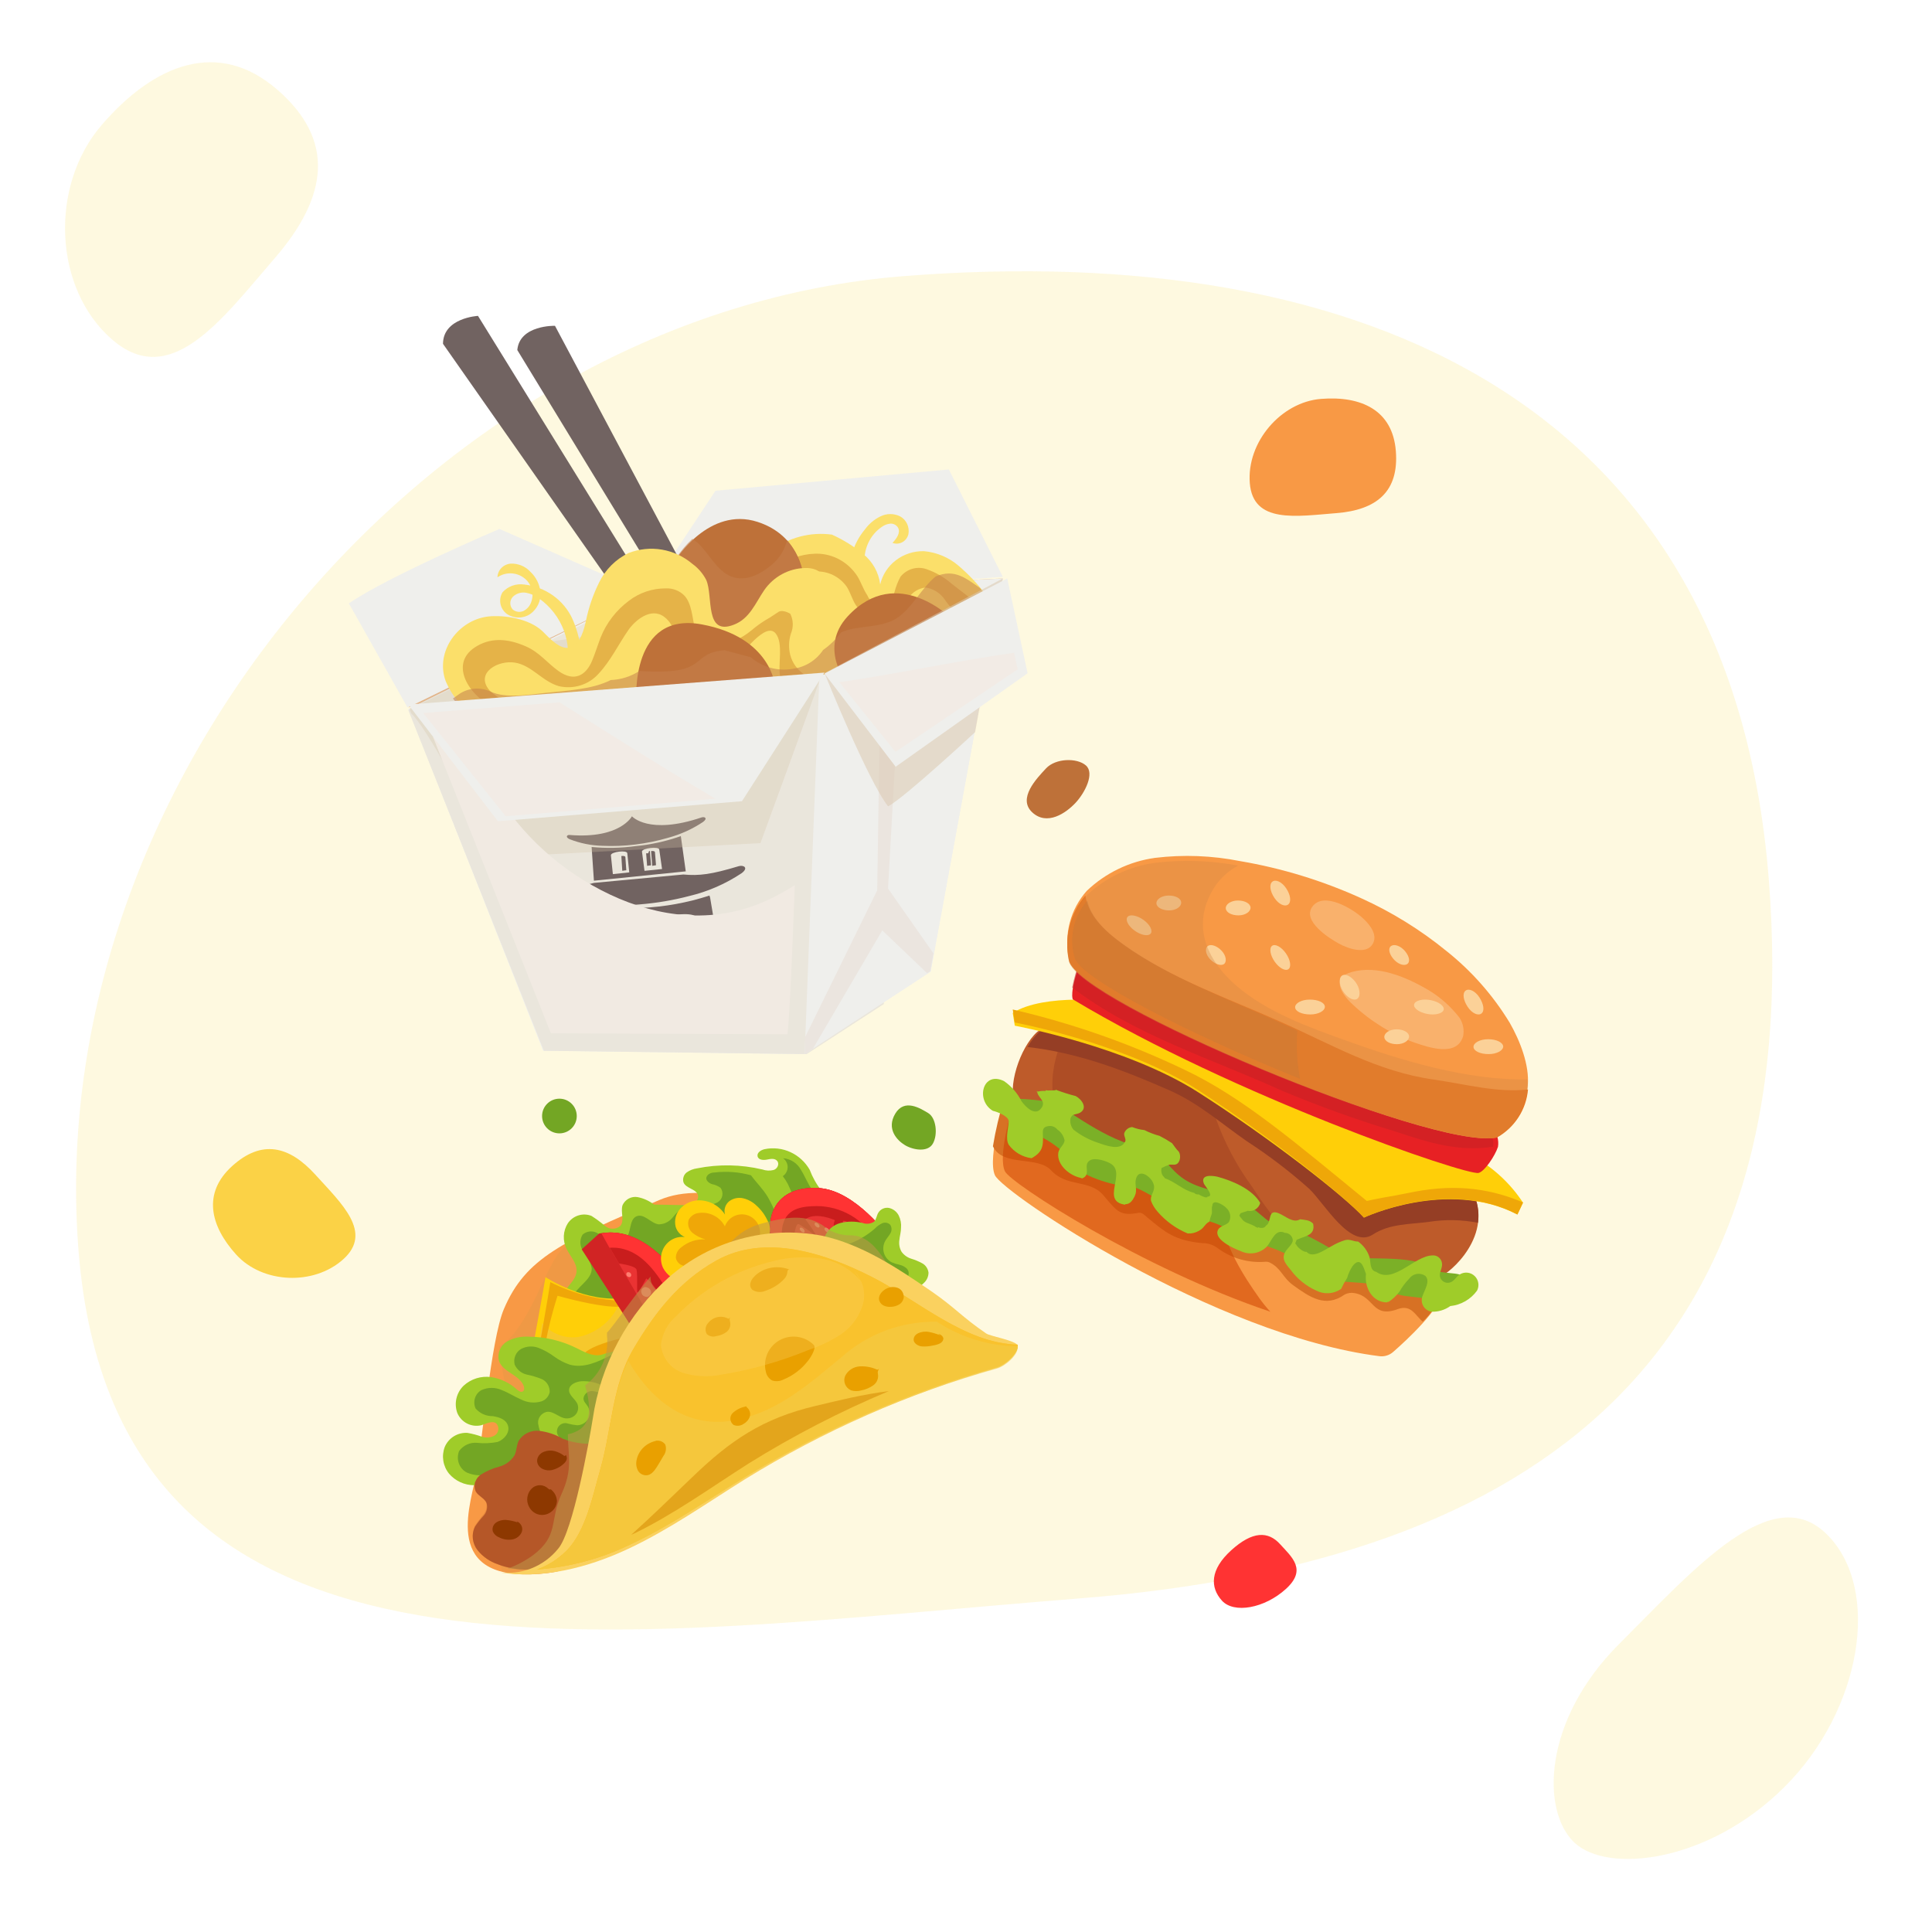 <svg width="432" height="426" viewBox="0 0 432 426" fill="none" xmlns="http://www.w3.org/2000/svg">
<g filter="url(#filter0_d_57_1697)">
<path d="M17.557 275.618C9.201 170.043 97.938 65.985 201.983 57.749C306.028 49.514 387.141 86.924 395.497 192.498C403.854 298.072 345.562 345.151 241.517 353.387C137.472 361.622 25.914 381.192 17.557 275.618Z" fill="#FBDF6A" fill-opacity="0.21"/>
<path d="M279.458 104.016C278.736 94.894 286.403 85.903 295.393 85.191C304.383 84.48 311.391 87.712 312.113 96.834C312.835 105.956 307.799 110.024 298.809 110.735C289.819 111.447 280.18 113.138 279.458 104.016Z" fill="#F89945"/>
<path d="M25.093 71.941C11.979 60.605 10.954 37.577 22.782 23.895C34.609 10.213 48.848 4.677 61.962 16.014C75.077 27.35 73.313 39.986 61.486 53.668C49.659 67.35 38.208 83.278 25.093 71.941Z" fill="#FBDF6A" fill-opacity="0.21"/>
<path d="M408.546 339.125C420.804 351.383 416.188 378.39 399.118 395.461C382.047 412.532 359.387 415.034 351.99 407.959C344.592 400.885 344.944 380.69 362.015 363.619C379.085 346.548 396.288 326.867 408.546 339.125Z" fill="#FBDF6A" fill-opacity="0.21"/>
<path d="M76.796 277.531C70.18 283.531 58.695 283.009 52.819 276.529C46.942 270.049 45.285 262.737 51.901 256.737C58.517 250.738 64.643 252.178 70.519 258.658C76.395 265.138 83.412 271.531 76.796 277.531Z" fill="#FBD246"/>
<path d="M224.828 241.663C224.828 241.663 220.691 254.746 222.459 258.762C224.227 262.777 271.607 294.583 308.468 299.242C309.012 299.306 309.563 299.255 310.087 299.092C310.61 298.929 311.094 298.658 311.508 298.296C314.549 295.636 321.78 288.961 322.788 284.659C324.078 279.198 295.916 285.855 224.828 241.663Z" fill="#F89945"/>
<path d="M235.017 257.671C238.563 261.557 243.634 259.623 246.72 263.261C249.805 266.899 250.39 267.946 254.61 267.183C255.39 267.041 256.082 267.822 256.578 268.248C260.533 271.549 262.731 273.394 268.866 273.962C270.155 273.945 271.409 274.378 272.413 275.187C275.491 277.414 279.268 278.454 283.051 278.115C283.319 278.103 283.586 278.151 283.832 278.257C286.474 279.517 286.722 281.593 289.151 283.368C292.892 286.048 296.35 288.497 300.659 285.462C301.355 285.094 302.158 284.981 302.928 285.143C307.397 285.924 306.776 290.857 312.61 288.692C315.624 287.61 316.546 290.272 318.142 291.514C320.195 289.52 321.782 287.096 322.787 284.415C324.082 278.985 295.836 285.604 224.538 241.663C223.456 245.15 222.615 248.708 222.02 252.311C224.219 256.961 231.967 254.37 235.017 257.671Z" fill="#D77124"/>
<path opacity="0.55" d="M281.594 286.276C278.106 281.37 273.557 274.295 273.162 267.931C256.992 261.012 241.336 252.974 226.309 243.879C226.309 243.879 223.019 254.545 224.727 257.94C226.094 260.642 255.291 279.61 284.057 289.299C283.14 288.321 282.349 287.325 281.594 286.276Z" fill="#CD4200"/>
<path d="M278.11 237.355C278.11 237.355 235.846 223.178 231.923 226.723C228 230.267 225.093 239.358 227.108 243.203C229.123 247.049 269.764 265.922 276.202 269.466C300.882 283.075 320.481 281.197 321.586 281.534C322.692 281.87 333.32 273.79 329.914 263.99C326.74 254.793 285.314 241.236 278.11 237.355Z" fill="#BE5B2A"/>
<path d="M279.981 261.377C276.497 256.619 273.733 251.378 271.776 245.821C270.81 242.063 270.137 238.236 269.765 234.375C260.866 231.593 246.949 227.43 238.566 226.154C234.313 234.534 233.957 242.844 239.136 250.959C252.092 258.259 271.349 267.703 276.03 269.138C278.112 269.776 282.882 271.069 288.488 272.681C285.386 269.119 282.544 265.342 279.981 261.377V261.377Z" fill="#AE4D25"/>
<path d="M261.3 239.71C267.922 242.581 272.945 247.117 278.821 251.192C283.731 254.375 288.389 257.93 292.755 261.823C296.181 265.101 301.915 275.307 306.956 272.047C310.737 269.567 315.299 269.779 319.559 269.194C323.183 268.634 326.877 268.706 330.476 269.407C330.728 267.564 330.539 265.688 329.926 263.932C326.766 254.789 285.548 241.234 278.359 237.354C278.359 237.354 236.289 223.179 232.384 226.723C231.348 227.713 230.468 228.854 229.774 230.107C240.887 231.383 250.934 235.139 261.3 239.71Z" fill="#953E25"/>
<path d="M225.364 241.669C228.516 241.62 231.666 241.872 234.769 242.423C238.058 243.229 245.271 249.926 254.218 252.345C263.164 254.764 260.317 259.567 270.801 262.074C281.286 264.581 282.205 269.472 285.776 269.893C289.348 270.314 298.046 275.24 299.779 276.66C301.512 278.08 315.143 276.397 318.538 278.956C321.932 281.516 327.113 279.938 327.236 281.866C327.36 283.795 327.236 288.142 321.508 286.845C315.78 285.548 312.42 286.302 310.582 284.198C308.743 282.094 292.76 283.269 292.106 280.446C291.452 277.624 285.9 275.363 280.861 273.837C275.823 272.312 274.726 269.946 268.485 268.578C262.244 267.211 255.296 261.11 252.255 261.198C249.214 261.285 240.94 258.708 239.773 256.096C238.606 253.484 232.471 249.347 230.314 249.487C228.157 249.628 225.063 242.984 225.364 241.669Z" fill="#7BB027"/>
<path d="M231.845 240.185C231.845 240.043 231.845 239.883 232.04 240.078C232.619 239.942 233.215 239.894 233.809 239.936V239.776C234.534 239.901 235.348 239.776 236.037 239.776C236.03 239.735 236.03 239.693 236.037 239.652C237.508 240.209 239.008 240.684 240.531 241.074C241.893 241.802 243.29 243.775 241.486 244.806C240.655 245.268 239.717 244.948 239.363 246.086C239.288 246.523 239.308 246.972 239.421 247.401C239.534 247.831 239.737 248.231 240.018 248.574C241.712 249.915 243.637 250.933 245.696 251.578C247.271 252.129 250.49 253.355 251.534 251.347C251.958 250.831 251.215 250.031 251.392 249.356C251.527 248.984 251.765 248.659 252.079 248.419C252.393 248.18 252.769 248.036 253.161 248.005C254.034 248.355 254.951 248.582 255.886 248.681C256.97 249.229 258.109 249.664 259.282 249.978C260.246 250.465 261.18 251.011 262.077 251.613C262.537 252.2 262.979 252.928 263.475 253.391C263.97 253.853 264.111 255.47 263.262 256.181C262.749 256.607 261.989 256.323 261.493 256.43C260.879 256.615 260.286 256.865 259.724 257.176C259.649 257.478 259.639 257.793 259.694 258.099C259.749 258.406 259.868 258.697 260.043 258.954C260.202 259.114 260.308 259.131 260.432 259.433C262.749 260.233 264.624 262.171 267.013 262.722C267.143 262.858 267.305 262.96 267.484 263.019C267.663 263.078 267.853 263.092 268.039 263.059C268.552 263.384 269.113 263.624 269.701 263.77V263.592C269.757 263.675 269.838 263.737 269.931 263.77C269.949 263.74 269.958 263.707 269.958 263.672C269.958 263.638 269.949 263.604 269.931 263.575C271.7 263.575 269.383 261.193 269.171 260.606C268.41 258.58 270.94 258.829 272.231 259.114C275.486 259.984 279.962 261.833 281.784 264.961C281.632 265.56 281.258 266.078 280.738 266.409C280.219 266.739 279.592 266.857 278.989 266.738C278.617 266.916 277.839 267.058 277.361 267.307C277.361 267.307 277.184 267.698 277.114 267.805C277.276 268.077 277.472 268.328 277.697 268.551C278.104 269.315 279.466 269.635 280.015 269.902C280.117 269.974 280.231 270.028 280.351 270.062C280.642 270.266 280.957 270.433 281.288 270.56V270.382C281.748 270.613 282.704 270.737 283.057 270.062C284.473 269.28 283.305 266.205 285.941 267.289C287.445 267.894 289.107 269.582 290.717 268.622C291.885 268.8 292.769 268.747 293.618 269.6C294.149 272.195 291.991 272.301 290.08 273.154L289.886 273.261C289.886 273.474 289.727 273.688 289.656 273.901C289.585 274.114 289.744 274.132 289.762 274.256C289.78 274.211 289.78 274.16 289.762 274.114C289.957 274.861 291.531 276.069 292.132 275.892C293.53 277.509 296.307 275.376 297.758 274.63C298.712 274.053 299.734 273.599 300.8 273.279C301.986 273.012 302.676 273.652 303.666 273.599C304.862 274.443 305.756 275.652 306.214 277.047C306.55 278.202 306.214 280.068 307.735 280.388C311.609 283.125 316.261 276.834 320.242 276.709C320.502 276.68 320.766 276.702 321.018 276.776C321.269 276.849 321.504 276.972 321.708 277.138C321.912 277.303 322.081 277.507 322.206 277.739C322.331 277.97 322.409 278.224 322.435 278.486C322.577 279.5 321.834 280.37 321.958 281.348C321.997 281.587 322.085 281.815 322.216 282.019C322.347 282.223 322.518 282.397 322.718 282.532C322.919 282.667 323.145 282.759 323.382 282.803C323.619 282.847 323.863 282.842 324.098 282.788C325.213 282.557 325.566 281.401 326.469 280.921C326.983 280.622 327.58 280.499 328.17 280.57C328.76 280.642 329.31 280.903 329.739 281.316C330.168 281.729 330.452 282.271 330.548 282.86C330.644 283.449 330.547 284.054 330.272 284.583C329.572 285.547 328.678 286.353 327.648 286.947C326.618 287.541 325.475 287.91 324.293 288.031C323.062 288.911 321.574 289.355 320.065 289.293C319.669 289.225 319.294 289.065 318.97 288.827C318.645 288.59 318.38 288.279 318.195 287.921C318.01 287.563 317.91 287.167 317.903 286.763C317.896 286.36 317.982 285.96 318.154 285.596C318.614 284.263 319.835 282.45 318.72 281.295C318.442 281.096 318.127 280.955 317.794 280.879C317.46 280.802 317.116 280.793 316.779 280.851C316.442 280.908 316.12 281.032 315.831 281.215C315.542 281.398 315.291 281.637 315.094 281.917C314.247 282.784 313.516 283.758 312.918 284.814C312.251 285.704 311.437 286.474 310.512 287.089C310.247 287.089 310.229 287.089 310.123 287.213C306.992 287.213 305.046 284.067 305.435 280.85C304.94 279.553 304.303 276.745 302.446 279.073C301.908 279.895 301.497 280.794 301.225 281.739C300.72 282.524 300.271 283.343 299.881 284.192C299.068 284.761 298.115 285.095 297.126 285.158C296.137 285.22 295.15 285.009 294.273 284.547C292.026 283.531 290.077 281.952 288.612 279.962C287.374 278.451 286.295 277.296 287.675 275.501C288.064 274.967 289.09 274.079 289.072 273.297C289.036 272.85 288.834 272.434 288.506 272.131C288.178 271.828 287.749 271.66 287.303 271.661C285.163 270.613 284.384 273.439 283.27 274.736C282.512 275.503 281.534 276.01 280.473 276.185C279.412 276.361 278.323 276.196 277.361 275.714C275.858 275.163 271.276 273.101 272.355 270.986C272.815 270.044 274.248 269.991 274.814 269.209C275.07 268.696 275.149 268.113 275.041 267.551C274.932 266.988 274.641 266.477 274.212 266.098C273.646 265.441 271.081 263.895 271.081 265.619C270.851 266.063 271.081 266.827 270.957 267.396C270.738 267.976 270.555 268.57 270.409 269.173C269.648 269.493 269.206 270.417 268.64 270.844C267.927 271.39 267.074 271.723 266.181 271.804C265.981 271.779 265.779 271.779 265.58 271.804C263.003 270.734 260.708 269.079 258.875 266.969C258.226 266.253 257.717 265.421 257.372 264.517C257.142 263.361 258.097 262.544 258.061 261.406C258.061 259.469 254.683 256.839 253.993 259.629C253.657 261.051 254.417 262.046 253.71 263.486C253.25 264.392 252.719 265.263 251.587 265.263V265.37C246.138 264.605 251.711 258.563 248.562 256.323C247.554 255.612 244.9 254.759 243.75 255.434C241.981 256.465 244.157 258.598 241.981 259.487L241.557 259.345C239.239 258.865 236.25 256.501 236.639 253.746C236.798 252.68 238.019 251.969 238.036 250.956C237.834 249.984 237.263 249.13 236.444 248.574C236.199 248.262 235.872 248.025 235.5 247.89C235.128 247.755 234.726 247.727 234.339 247.81C233.154 248.005 233.136 248.681 233.189 249.765C233.331 252.342 233.048 253.657 230.66 254.972C229.648 254.843 228.673 254.509 227.794 253.99C226.916 253.47 226.151 252.777 225.547 251.951C224.734 250.529 225.547 248.112 225.547 246.619C225.353 245.481 222.947 244.593 222.009 244.379C218.064 242.016 219.727 235.368 224.504 237.732C226.161 238.879 227.505 240.425 228.413 242.229C229.298 243.473 231.509 245.784 232.906 243.686C234.021 242.051 231.81 241.358 231.916 239.865C232.022 239.883 231.597 240.22 231.845 240.185Z" fill="#9FCC29"/>
<path d="M249.059 219.925C249.059 219.925 233.538 217.979 226.451 222.484L226.912 225.341C226.912 225.341 251.859 229.968 267.893 240.205C283.928 250.441 300.53 263.377 304.977 268.25C304.977 268.25 323.687 259.486 339.297 267.567L340.555 264.92C337.802 260.721 334.079 257.23 329.694 254.736C322.908 251.09 273.474 236.436 249.059 219.925Z" fill="#FFCF08"/>
<path d="M312.064 263.296C308.521 263.884 305.615 264.526 305.615 264.526C289.669 251.482 277.869 241.36 265.023 235.266C252.696 229.349 239.761 224.808 226.451 221.722L226.912 224.627C226.912 224.627 251.859 229.331 267.893 239.738C283.928 250.145 300.53 263.296 304.977 268.25C304.977 268.25 323.687 259.34 339.297 267.555L340.555 264.864C327.39 259.198 316.724 262.494 312.064 263.296Z" fill="#EFA708"/>
<path d="M333.771 248.284C334.259 248.851 334.617 249.514 334.82 250.23C335.024 250.945 335.069 251.695 334.952 252.429C334.308 254.44 331.91 258.003 330.586 258.267C327.723 258.814 276.263 241.264 239.904 219.463C239.904 219.463 238.955 218.246 241.693 210.644C241.693 210.644 250.926 219.922 291.686 237.102C324.019 250.63 333.771 248.284 333.771 248.284Z" fill="#E72124"/>
<g style="mix-blend-mode:multiply" opacity="0.55">
<path d="M286.666 239.887C294.975 243.367 303.459 246.416 312.085 249.023C319.69 251.58 326.266 253.573 333.871 252.392C333.956 251.679 333.895 250.957 333.69 250.268C333.486 249.58 333.143 248.94 332.683 248.388C332.683 248.388 323.022 250.663 291.044 237.1C250.664 219.992 241.517 210.644 241.517 210.644C240.753 212.643 240.16 214.702 239.745 216.8C253.589 227.435 270.996 232.744 286.666 239.887Z" fill="#C42124"/>
</g>
<path d="M304.339 196.827C295.724 192.917 286.64 190.133 277.312 188.545C271.046 187.297 264.621 187.05 258.278 187.815C252.538 188.609 247.194 191.189 243.007 195.189C241.208 197.21 239.909 199.625 239.215 202.239C238.521 204.853 238.451 207.593 239.011 210.239C240.795 219.519 319.841 253.094 334.469 250.369C334.469 250.369 340.66 247.554 341.605 238.755C342.051 234.142 339.821 228.603 337.573 224.684C333.846 218.552 329.063 213.125 323.445 208.654C317.616 203.901 311.194 199.926 304.339 196.827V196.827Z" fill="#F89945"/>
<path d="M320.598 237.388C307.974 235.629 297.602 229.455 286.14 224.388C274.356 219.111 261.768 214.784 251.235 207.255C246.568 203.895 243.403 200.605 242.688 196.243C241.002 198.229 239.795 200.565 239.157 203.075C238.52 205.585 238.467 208.205 239.004 210.738C240.793 219.903 320.026 253.062 334.689 250.37C336.651 249.266 338.311 247.709 339.526 245.834C340.741 243.959 341.474 241.821 341.662 239.605C334.724 240.361 328.108 238.496 320.598 237.388Z" fill="#E8761F"/>
<g style="mix-blend-mode:screen" opacity="0.32">
<path d="M304.878 201.437C302.684 199.328 295.916 195.13 293.389 198.806C291.213 201.979 297.188 205.771 299.217 206.893C301.522 208.19 305.487 209.486 306.925 207.087C308.013 205.249 306.704 203.159 304.878 201.437Z" fill="#FDE5C1"/>
</g>
<g style="mix-blend-mode:screen" opacity="0.32">
<path d="M319.696 217.555C314.345 214.345 307.948 211.753 302.266 213.34C297.595 214.61 299.878 218.208 302.441 220.571C306.429 224.326 311.124 227.229 316.245 229.107C319.627 230.253 325.745 232.352 327.156 227.696C327.297 226.985 327.296 226.252 327.156 225.541C327.015 224.83 326.737 224.154 326.337 223.552C324.499 221.164 322.249 219.133 319.696 217.555V217.555Z" fill="#FDE5C1"/>
</g>
<path d="M279.626 198.943C279.626 199.878 278.442 200.674 276.914 200.674C275.386 200.674 274.12 200.016 274.087 199.082C274.054 198.147 275.287 197.351 276.815 197.351C278.344 197.351 279.609 198.026 279.626 198.943Z" fill="#FBD198"/>
<path d="M296.243 221.108C296.243 222.038 294.803 222.83 292.969 222.83C291.135 222.83 289.616 222.159 289.596 221.229C289.577 220.299 291.036 219.507 292.87 219.507C294.704 219.507 296.203 220.144 296.243 221.108Z" fill="#FBD198"/>
<path d="M315.076 227.746C315.076 228.681 313.892 229.477 312.347 229.477C310.803 229.477 309.57 228.802 309.537 227.885C309.504 226.967 310.737 226.154 312.265 226.154C313.794 226.154 315.059 226.829 315.076 227.746Z" fill="#FBD198"/>
<path d="M264.116 197.835C264.116 198.77 262.933 199.566 261.405 199.566C259.876 199.566 258.611 198.891 258.578 197.974C258.545 197.056 259.778 196.243 261.306 196.243C262.835 196.243 264.1 196.849 264.116 197.835Z" fill="#FBD198"/>
<path d="M336.124 229.962C336.124 230.897 334.704 231.693 332.85 231.693C330.996 231.693 329.517 231.018 329.478 230.1C329.438 229.183 330.917 228.369 332.751 228.369C334.585 228.369 336.025 229.062 336.124 229.962Z" fill="#FBD198"/>
<path d="M303.579 219.251C302.882 219.905 301.488 219.251 300.501 217.922C299.515 216.593 299.26 214.879 299.974 214.225C300.688 213.57 302.066 214.225 303.069 215.553C304.073 216.882 304.294 218.615 303.579 219.251Z" fill="#FBD198"/>
<path d="M322.802 221.808C322.541 222.666 320.794 223.055 319.047 222.698C317.3 222.342 315.955 221.387 316.216 220.529C316.477 219.671 318.224 219.282 319.971 219.639C321.718 219.995 323.043 220.966 322.802 221.808Z" fill="#FBD198"/>
<path d="M273.706 211.548C272.987 212.07 271.6 211.548 270.59 210.488C269.58 209.429 269.357 208.047 270.076 207.525C270.795 207.003 272.182 207.525 273.175 208.6C274.168 209.675 274.357 211.026 273.706 211.548Z" fill="#FBD198"/>
<path d="M288.119 212.684C287.446 213.22 286.063 212.492 285.045 211.057C284.026 209.622 283.753 208.033 284.426 207.497C285.099 206.961 286.482 207.689 287.501 209.124C288.52 210.559 288.793 212.148 288.119 212.684Z" fill="#FBD198"/>
<path d="M257.268 204.777C256.682 205.415 255.081 205.096 253.655 204.051C252.23 203.005 251.566 201.64 252.132 201.002C252.698 200.364 254.319 200.683 255.745 201.729C257.17 202.775 257.834 204.139 257.268 204.777Z" fill="#FBD198"/>
<path d="M314.637 211.572C313.908 212.042 312.523 211.572 311.538 210.382C310.554 209.192 310.353 207.971 311.082 207.501C311.812 207.031 313.197 207.501 314.182 208.691C315.166 209.881 315.367 211.103 314.637 211.572Z" fill="#FBD198"/>
<path d="M331.266 222.606C330.537 223.193 329.151 222.606 328.167 221.118C327.183 219.63 326.964 218.103 327.693 217.516C328.422 216.929 329.826 217.516 330.792 219.004C331.758 220.491 331.995 222.018 331.266 222.606Z" fill="#FBD198"/>
<path d="M288.05 198.235C287.321 198.82 285.935 198.235 284.951 196.752C283.967 195.27 283.766 193.729 284.495 193.144C285.224 192.558 286.61 193.144 287.594 194.626C288.579 196.109 288.779 197.65 288.05 198.235Z" fill="#FBD198"/>
<g style="mix-blend-mode:multiply" opacity="0.35">
<path d="M341.572 237.335C328.132 237.65 313.014 233.013 301.216 228.761C292.684 225.699 283.366 222.374 276.441 216.389C269.515 210.405 266.392 202.566 271.497 194.447C272.829 192.395 274.672 190.709 276.851 189.547C270.735 188.394 264.472 188.181 258.288 188.917C252.545 189.697 247.199 192.232 243.009 196.161C241.209 198.147 239.909 200.52 239.215 203.088C238.521 205.656 238.451 208.348 239.011 210.947C240.796 220.064 319.886 253.048 334.522 250.371C334.522 250.371 340.716 247.606 341.662 238.962C341.668 238.418 341.638 237.875 341.572 237.335Z" fill="#D48745"/>
</g>
<g style="mix-blend-mode:multiply" opacity="0.32">
<path d="M290.092 226.481L285.844 224.515C274.378 219.32 262.174 214.811 251.806 207.596C247.18 204.385 244.03 201.283 243.148 197.351C241.624 199.069 240.563 201.149 240.066 203.393C239.568 205.638 239.65 207.972 240.304 210.175C241.546 214.847 266.584 227.473 290.704 237.232C290.011 233.693 289.805 230.076 290.092 226.481V226.481Z" fill="#BA773D"/>
</g>
<path d="M209.834 288.914C209.834 288.914 169.024 255.089 147.407 264.329C125.789 273.568 117.513 277.307 112.679 288.683C109.718 295.626 107.863 318.948 106.294 326.514C104.724 334.08 99.159 350.637 122.81 347.681C146.461 344.726 186.254 289.181 209.834 288.914Z" fill="#F89945"/>
<g style="mix-blend-mode:multiply" opacity="0.35">
<path d="M167.055 263.838H165.986H165.843C165.701 264.222 165.432 264.545 165.082 264.753C164.732 264.962 164.321 265.044 163.918 264.985C157.091 264.286 152.51 265.864 145.969 268.176C142.796 269.288 137.574 272.335 134.08 271.492C133.946 271.438 133.82 271.366 133.706 271.277C132.921 271.492 132.137 271.69 131.388 271.959C125.595 273.912 124.259 276.727 121.656 282.122C119.874 285.851 116.095 294.671 111.621 297.108C111.886 299.672 112.279 302.221 112.797 304.745C113.432 307.871 113.552 311.08 113.154 314.245C112.584 317.669 111.069 321.021 107.254 320.896C107.094 322.007 106.951 323.011 106.808 323.925C108.28 326.517 109.208 329.384 109.536 332.351C109.678 335.559 108.68 338.75 109.001 341.654C111.175 342.998 111.728 345.006 112.281 347.408C115.765 348.144 119.354 348.229 122.868 347.659C146.468 344.666 186.27 288.755 209.834 288.504C209.834 288.45 187.446 269.736 167.055 263.838Z" fill="#E09945"/>
</g>
<path d="M126.333 284.729C125.94 285.496 125.708 286.338 125.654 287.202C125.599 288.065 125.723 288.931 126.016 289.743C126.31 290.555 126.767 291.295 127.359 291.916C127.95 292.537 128.663 293.024 129.45 293.347C130.943 293.796 132.52 293.87 134.047 293.563C141.233 292.539 147.661 288.697 154.107 285.321C160.553 281.946 167.58 278.893 174.783 279.611C176.756 279.809 178.693 280.294 180.683 280.33C182.676 280.494 184.651 279.848 186.178 278.534C187.664 276.694 188.501 274.399 188.556 272.016C188.891 269.521 189.102 266.63 187.394 264.834C186.337 263.739 184.769 263.29 183.678 262.231C182.573 260.821 181.688 259.247 181.053 257.562C180.054 255.82 178.547 254.439 176.741 253.612C174.935 252.785 172.921 252.552 170.979 252.948C170.169 253.128 169.218 253.72 169.394 254.546C169.57 255.372 170.68 255.444 171.49 255.282C172.3 255.121 173.251 254.923 173.797 255.605C174.343 256.288 173.797 257.401 172.934 257.616C172.118 257.817 171.262 257.773 170.469 257.491C165.674 256.357 160.698 256.272 155.868 257.239C155.041 257.349 154.25 257.656 153.561 258.137C153.225 258.39 152.974 258.745 152.845 259.15C152.715 259.556 152.713 259.993 152.839 260.399C153.438 261.818 155.868 261.854 156.097 263.38C156.123 263.761 156.03 264.14 155.831 264.463C155.631 264.786 155.336 265.035 154.988 265.175C154.289 265.434 153.544 265.532 152.804 265.463L146.252 265.337C145.161 264.5 143.895 263.929 142.554 263.667C141.88 263.554 141.189 263.669 140.585 263.993C139.981 264.317 139.498 264.833 139.207 265.463C138.697 266.971 139.718 268.91 138.697 270.113C138.216 270.519 137.612 270.741 136.988 270.741C136.365 270.741 135.76 270.519 135.28 270.113C134.325 269.292 133.312 268.542 132.251 267.869C131.316 267.501 130.287 267.464 129.329 267.763C128.371 268.063 127.539 268.682 126.967 269.521C126.428 270.369 126.12 271.348 126.074 272.357C126.027 273.367 126.244 274.37 126.703 275.266C127.496 276.918 129.01 278.373 128.922 280.204C128.834 282.035 127.249 283.149 126.333 284.729Z" fill="#9FCC29"/>
<path d="M181.6 262.02C180.597 260.665 180.016 259.042 179.119 257.615C178.72 256.868 178.141 256.234 177.437 255.773C176.733 255.312 175.926 255.037 175.089 254.975C175.365 255.168 175.597 255.418 175.771 255.708C175.945 255.998 176.056 256.322 176.098 256.659C176.14 256.996 176.11 257.338 176.012 257.662C175.914 257.987 175.75 258.287 175.529 258.542C175.382 258.709 175.217 258.859 175.037 258.988C175.471 259.546 175.854 260.143 176.18 260.772C176.884 262.27 177.5 263.804 178.081 265.337C178.943 267.62 180.175 270.224 179.154 272.632C178.134 275.04 174.966 274.166 175.019 272.222C174.956 272.12 174.903 272.013 174.861 271.901C174.216 268.973 173.13 266.164 171.64 263.572C170.549 261.788 169.106 260.415 167.927 258.792C165.259 258.05 162.475 257.838 159.727 258.168C159.041 258.168 158.197 258.507 157.968 259.202C157.739 259.898 158.478 260.504 159.147 260.754C159.848 260.885 160.513 261.165 161.1 261.574C161.287 261.822 161.421 262.107 161.492 262.411C161.563 262.715 161.569 263.031 161.511 263.337C161.453 263.644 161.331 263.935 161.154 264.19C160.977 264.446 160.749 264.661 160.484 264.82C159.376 265.425 158.1 265.638 156.859 265.427C156.092 265.364 155.321 265.364 154.554 265.427C154.311 265.485 154.064 265.527 153.815 265.551C153.585 265.598 153.361 265.67 153.146 265.765C152.097 266.39 151.177 267.213 150.436 268.191C150.06 268.678 149.579 269.072 149.03 269.344C148.482 269.615 147.88 269.758 147.269 269.76C145.509 269.529 143.996 267.21 142.289 267.977C140.582 268.744 141.233 271.918 139.703 273.327C139.225 273.654 138.666 273.837 138.09 273.856C137.514 273.875 136.945 273.729 136.447 273.434C135.409 272.953 134.512 272.168 133.438 271.651C132.923 271.385 132.34 271.286 131.768 271.365C131.196 271.445 130.661 271.7 130.236 272.097C129.886 272.689 129.729 273.378 129.785 274.066C129.842 274.754 130.11 275.406 130.552 275.931C131.468 276.978 132.077 278.263 132.312 279.641C132.312 282.334 128.793 283.672 127.983 286.24C127.752 287.309 127.839 288.424 128.234 289.444C128.629 290.463 129.313 291.34 130.2 291.965C131.169 292.735 132.257 293.338 133.421 293.748L134.107 293.659C141.286 292.643 147.709 288.826 154.149 285.473C160.59 282.12 167.611 279.088 174.808 279.802C176.779 279.998 178.714 280.479 180.703 280.515C182.693 280.678 184.667 280.037 186.193 278.731C187.677 276.904 188.514 274.624 188.568 272.257C188.776 270.985 188.836 269.692 188.744 268.405C186.756 265.926 183.5 264.553 181.6 262.02Z" fill="#73A624"/>
<path d="M118.994 298.098C118.994 298.098 121.652 283.754 121.971 281.563C121.971 281.563 130.99 287.52 139.957 286.167L148.905 295.993C148.905 295.993 130.051 304.295 118.994 298.098Z" fill="#FFCF08"/>
<g style="mix-blend-mode:multiply" opacity="0.35">
<path d="M139.498 287.102L138.596 287.206C137.841 289.13 136.606 290.842 135 292.19C133.394 293.538 131.468 294.479 129.394 294.928C127.879 295.155 126.329 294.988 124.903 294.444C123.476 293.901 122.225 293.001 121.275 291.836C120.661 295.225 120.102 298.265 120.102 298.265C130.332 304.013 147.797 296.308 147.797 296.308L139.498 287.102Z" fill="#E6B970"/>
</g>
<path d="M123.054 282.67C122.735 285.067 120.102 299.912 120.102 299.912C120.897 300.377 120.827 300.073 121.693 300.395C121.41 295.799 124.662 285.729 124.662 285.729C135.601 288.734 141.398 288.823 139.772 286.874C133.958 286.763 128.243 285.327 123.054 282.67Z" fill="#EFA708"/>
<path d="M130.092 300.031C130.11 300.152 130.11 300.274 130.092 300.395C136.581 300.003 142.949 298.476 148.905 295.883L145.034 293.749C140.763 294.825 129.534 296.855 130.092 300.031Z" fill="#EFA708"/>
<path d="M140.023 310.398C140.108 307.918 139.919 305.436 139.46 302.997C139.302 301.904 139.126 300.794 138.967 299.684C138.809 298.574 138 298.151 137.086 298.221C136.181 298.409 135.288 298.65 134.412 298.944C132.443 299.367 130.526 298.221 128.714 297.34C125.426 295.737 121.82 294.894 118.162 294.873C116.498 294.77 114.839 295.143 113.379 295.948C112.658 296.373 112.092 297.018 111.763 297.789C111.434 298.559 111.359 299.414 111.55 300.23C112.359 302.803 116.157 303.367 117.107 305.905C117.265 306.328 117.283 306.909 116.879 307.138C116.474 307.367 115.964 307.015 115.595 306.698C113.98 305.211 111.959 304.242 109.791 303.913C108.697 303.764 107.583 303.857 106.529 304.185C105.474 304.514 104.505 305.071 103.689 305.816C102.887 306.585 102.324 307.57 102.068 308.651C101.812 309.733 101.874 310.866 102.246 311.914C102.668 312.937 103.439 313.777 104.421 314.284C105.404 314.791 106.534 314.931 107.61 314.68C108.736 314.363 110.002 313.57 110.952 314.257C111.129 314.442 111.264 314.664 111.347 314.907C111.43 315.149 111.459 315.407 111.432 315.662C111.405 315.917 111.323 316.163 111.192 316.383C111.06 316.603 110.882 316.792 110.67 316.936C110.216 317.206 109.706 317.37 109.179 317.416C108.653 317.462 108.122 317.388 107.628 317.2C106.615 316.841 105.574 316.57 104.515 316.39C103.451 316.323 102.392 316.589 101.485 317.151C100.578 317.713 99.867 318.543 99.45 319.526C99.072 320.522 98.962 321.6 99.132 322.652C99.301 323.704 99.745 324.692 100.417 325.518C101.113 326.326 101.974 326.974 102.942 327.418C103.91 327.862 104.963 328.091 106.028 328.09C108.097 327.908 110.139 327.489 112.113 326.839C117.564 325.588 123.438 326.61 128.767 324.848C131.827 323.772 134.514 321.838 136.509 319.277C138.505 316.715 139.724 313.634 140.023 310.398V310.398Z" fill="#9FCC29"/>
<path d="M113.584 314.772C114.073 316.284 112.745 317.869 111.277 318.415C109.762 318.71 108.215 318.778 106.682 318.616C105.918 318.539 105.149 318.667 104.446 318.985C103.743 319.304 103.13 319.804 102.663 320.437C102.302 321.322 102.282 322.317 102.608 323.216C102.933 324.115 103.579 324.849 104.41 325.265C106.128 326.01 108.048 326.074 109.809 325.447C113.077 324.518 116.082 322.642 119.42 321.986C121.657 321.53 123.963 321.658 126.235 321.366C128.536 321.242 130.705 320.206 132.298 318.47C133.325 317.015 134.013 315.331 134.308 313.551C135.406 308.751 136.211 303.883 136.719 298.977C133.801 300.471 130.533 302.019 127.388 301.127C126.14 300.711 124.961 300.096 123.893 299.305C122.812 298.508 121.638 297.859 120.399 297.374C119.773 297.14 119.108 297.04 118.444 297.081C117.781 297.121 117.132 297.302 116.537 297.611C115.951 297.946 115.489 298.476 115.226 299.117C114.963 299.757 114.914 300.472 115.086 301.145C115.347 301.7 115.724 302.187 116.19 302.568C116.656 302.95 117.199 303.217 117.777 303.349C118.934 303.584 120.069 303.925 121.167 304.369C121.702 304.616 122.154 305.023 122.466 305.539C122.777 306.055 122.933 306.657 122.915 307.266C122.807 307.751 122.58 308.198 122.255 308.562C121.93 308.927 121.519 309.196 121.063 309.343C119.538 309.799 117.904 309.643 116.484 308.906C115.034 308.286 113.689 307.393 112.221 306.829C111.499 306.5 110.72 306.33 109.932 306.33C109.144 306.33 108.364 306.5 107.643 306.829C106.96 307.209 106.445 307.85 106.204 308.617C105.963 309.384 106.015 310.218 106.35 310.946C106.831 311.492 107.418 311.925 108.071 312.217C108.725 312.509 109.43 312.653 110.141 312.64C111.592 312.859 113.147 313.351 113.584 314.772Z" fill="#73A624"/>
<path d="M120.102 323.932C120.099 324.402 120.228 324.863 120.476 325.268C120.724 325.674 121.082 326.008 121.512 326.236C122.372 326.702 123.343 326.949 124.332 326.952C127.112 327.12 129.89 326.591 132.389 325.416C135.475 323.993 137.905 321.54 139.219 318.521C139.858 317.019 140.131 315.398 140.017 313.78C139.903 312.162 139.405 310.59 138.56 309.183C137.68 307.793 136.423 306.655 134.921 305.89C133.419 305.125 131.728 304.761 130.027 304.836C128.782 304.941 127.335 305.552 127.243 306.739C127.152 307.926 128.525 308.729 129.075 309.829C129.251 310.221 129.315 310.65 129.26 311.073C129.206 311.496 129.034 311.898 128.763 312.237C128.482 312.57 128.114 312.827 127.697 312.983C127.279 313.139 126.827 313.189 126.383 313.128C124.881 312.918 123.636 311.382 122.153 311.714C121.581 311.87 121.085 312.213 120.751 312.681C120.416 313.15 120.265 313.715 120.322 314.28C120.482 315.381 120.835 316.449 121.366 317.439C121.901 318.435 122.05 319.578 121.787 320.668C121.475 321.838 120.267 322.711 120.102 323.932Z" fill="#9FCC29"/>
<path d="M137.462 309.089C136.54 308.896 135.672 308.509 134.914 307.955C134.156 307.396 133.244 307.077 132.298 307.042C131.833 307.041 131.385 307.216 131.045 307.53C130.705 307.844 130.499 308.274 130.469 308.733C130.469 309.427 131.136 309.951 131.478 310.56C131.713 310.979 131.836 311.451 131.836 311.93C131.836 312.409 131.713 312.881 131.478 313.3C131.227 313.71 130.877 314.052 130.459 314.294C130.041 314.536 129.568 314.671 129.084 314.687C128.39 314.622 127.704 314.497 127.032 314.315C126.656 314.18 126.247 314.168 125.864 314.281C125.481 314.394 125.145 314.626 124.905 314.943C124.665 315.26 124.535 315.644 124.533 316.039C124.532 316.435 124.658 316.82 124.895 317.139C125.58 318.641 126.796 319.843 128.315 320.521C129.821 321.231 131.489 321.54 133.153 321.418C135.181 321.389 137.146 320.719 138.761 319.507C139.561 318.854 140.194 318.024 140.607 317.083C141.02 316.142 141.202 315.118 141.138 314.095C141.048 313.076 140.641 312.109 139.974 311.328C139.306 310.547 138.411 309.989 137.411 309.731L137.462 309.089Z" fill="#73A624"/>
<path d="M172.321 272.768L175.029 278.239L198.756 277.09L198.243 272.604C198.243 272.604 190.935 262.19 182.991 261.661C175.046 261.132 171.348 266.056 172.321 272.768Z" fill="#D12424"/>
<path d="M172.324 272.7H198.756C198.756 272.7 191.305 262.196 183.204 261.663C175.103 261.129 171.332 265.93 172.324 272.7Z" fill="#EA3333"/>
<path d="M178.592 269.704C179.423 270.049 182.205 272.228 182.531 272.282C181.798 271.019 180.983 269.806 180.092 268.651C180.092 268.651 181.772 266.836 186.686 268.815C186.686 268.815 185.783 270.757 187.192 271.81C188.602 272.864 188.566 269.541 188.475 269.069C188.385 268.597 191.818 269.868 193.625 272.555H198.756C198.756 272.555 191.294 262.187 183.181 261.661C175.069 261.134 171.292 266.018 172.34 272.7H177.544C177.652 271.447 178.014 269.45 178.592 269.704Z" fill="#C91D1D"/>
<path d="M181.555 265.71C184.25 265.527 186.944 266.064 189.366 267.266C191.787 268.468 193.849 270.293 195.341 272.555H198.756C198.756 272.555 191.294 262.187 183.181 261.661C175.069 261.134 171.292 266.018 172.34 272.7H174.816C174.526 266.963 177.923 265.873 181.555 265.71Z" fill="#FF3333"/>
<path d="M179.923 271.259C179.923 271.541 179.768 271.674 179.473 271.541C179.313 271.476 179.17 271.376 179.056 271.249C178.942 271.123 178.86 270.973 178.816 270.811C178.816 270.529 178.989 270.413 179.283 270.529C179.441 270.596 179.581 270.696 179.692 270.823C179.803 270.949 179.882 271.099 179.923 271.259V271.259Z" fill="#FF7E70"/>
<path d="M183.247 270.131C183.247 270.417 183.098 270.56 182.8 270.445C182.632 270.38 182.485 270.281 182.37 270.157C182.255 270.033 182.176 269.887 182.139 269.731C182.139 269.445 182.288 269.302 182.585 269.416C182.752 269.483 182.898 269.583 183.013 269.707C183.128 269.831 183.208 269.976 183.247 270.131V270.131Z" fill="#FF7E70"/>
<path d="M185.462 271.226C185.462 271.509 185.322 271.664 185.01 271.561C184.844 271.486 184.7 271.384 184.587 271.259C184.474 271.135 184.395 270.992 184.355 270.84C184.355 270.557 184.495 270.415 184.807 270.518C184.972 270.59 185.117 270.69 185.23 270.812C185.343 270.935 185.422 271.076 185.462 271.226V271.226Z" fill="#FF7E70"/>
<path d="M191.001 271.25C191.001 271.519 190.851 271.67 190.551 271.552C190.389 271.482 190.247 271.381 190.133 271.256C190.02 271.131 189.938 270.986 189.894 270.83C189.894 270.544 190.044 270.41 190.363 270.527C190.524 270.596 190.666 270.697 190.776 270.822C190.887 270.947 190.964 271.094 191.001 271.25V271.25Z" fill="#FF7E70"/>
<path d="M134.907 272.908L131.18 276.441L150.078 307.042L154.33 306.353C155.862 303.3 156.66 299.926 156.66 296.503C156.66 293.081 155.862 289.707 154.33 286.653C149.011 276.353 141.102 271.618 134.907 272.908Z" fill="#D12424"/>
<path d="M134.504 272.906L154.287 305.934C155.847 302.916 156.66 299.58 156.66 296.197C156.66 292.813 155.847 289.478 154.287 286.459C148.869 276.311 140.813 271.63 134.504 272.906Z" fill="#EA3333"/>
<path d="M142.334 280.765C142.584 281.813 142.334 285.359 142.513 285.673C142.691 285.988 144.492 282.634 144.492 282.634C144.492 282.634 147.739 284.73 149.219 290.861C149.219 290.861 146.508 289.743 146.437 291.507C146.365 293.271 149.862 293.254 150.29 293.097C150.718 292.939 151.948 297.288 150.432 299.542L154.285 305.934C155.846 302.916 156.66 299.58 156.66 296.197C156.66 292.813 155.846 289.478 154.285 286.459C148.934 276.311 140.818 271.63 134.504 272.906L138.392 279.351C139.766 279.595 142.156 280.032 142.334 280.765Z" fill="#C91D1D"/>
<path d="M148.649 284.381C151.966 289.621 154.749 295.926 151.734 301.69L154.285 305.934C155.846 302.916 156.66 299.58 156.66 296.197C156.66 292.813 155.846 289.478 154.285 286.459C148.934 276.311 140.818 271.63 134.504 272.906L136.287 275.98C142.084 275.613 145.777 279.84 148.649 284.381Z" fill="#FF3333"/>
<path d="M141.867 282.671C141.584 282.671 141.284 282.35 141.196 281.736C141.135 281.498 141.135 281.234 141.197 280.996C141.26 280.759 141.379 280.566 141.531 280.455C141.814 280.455 142.114 280.775 142.22 281.389C142.276 281.631 142.27 281.896 142.205 282.132C142.14 282.368 142.02 282.56 141.867 282.671Z" fill="#FF7E70"/>
<path d="M145.18 285.992C145.019 286.003 144.859 285.962 144.734 285.877C144.609 285.793 144.528 285.672 144.509 285.539C144.455 285.414 144.463 285.277 144.532 285.156C144.6 285.036 144.724 284.943 144.875 284.898C145.165 284.835 145.454 285.036 145.546 285.338C145.6 285.465 145.592 285.604 145.524 285.727C145.456 285.849 145.332 285.944 145.18 285.992V285.992Z" fill="#FF7E70"/>
<path d="M146.296 289.309C146.143 289.343 145.988 289.271 145.864 289.109C145.741 288.948 145.659 288.709 145.635 288.444C145.6 288.318 145.582 288.18 145.582 288.04C145.581 287.9 145.599 287.762 145.634 287.635C145.668 287.509 145.719 287.397 145.782 287.309C145.845 287.221 145.918 287.159 145.997 287.127C146.075 287.094 146.157 287.093 146.236 287.123C146.315 287.153 146.389 287.213 146.453 287.299C146.516 287.385 146.568 287.495 146.604 287.62C146.64 287.746 146.659 287.883 146.66 288.023C146.708 288.278 146.697 288.554 146.629 288.794C146.561 289.034 146.441 289.219 146.296 289.309V289.309Z" fill="#FF7E70"/>
<path d="M149.622 295.964C149.337 295.964 149.035 295.82 148.946 295.518C148.887 295.392 148.892 295.253 148.958 295.129C149.024 295.006 149.148 294.908 149.302 294.857C149.465 294.852 149.624 294.896 149.749 294.982C149.874 295.067 149.955 295.186 149.977 295.317C150.031 295.441 150.024 295.577 149.958 295.698C149.892 295.818 149.771 295.913 149.622 295.964V295.964Z" fill="#FF7E70"/>
<path d="M133.961 271.816L130.072 275.348L149.789 305.934L154.225 305.246C155.825 302.192 156.66 298.816 156.66 295.391C156.66 291.967 155.825 288.591 154.225 285.537C148.675 275.206 140.442 270.473 133.961 271.816Z" fill="#D12424"/>
<path d="M134.504 271.82L154.283 305.934C155.845 302.816 156.66 299.369 156.66 295.873C156.66 292.377 155.845 288.93 154.283 285.812C148.866 275.282 140.829 270.45 134.504 271.82Z" fill="#EA3333"/>
<path d="M142.344 279.922C142.594 281.004 142.344 284.666 142.54 284.991C142.736 285.316 144.5 281.852 144.5 281.852C144.5 281.852 147.761 284.017 149.222 290.349C149.222 290.349 146.514 289.194 146.443 291.016C146.371 292.838 149.864 292.82 150.292 292.676C150.719 292.531 151.949 296.987 150.452 299.314L154.283 305.934C155.845 302.815 156.66 299.366 156.66 295.869C156.66 292.371 155.845 288.922 154.283 285.803C148.937 275.322 140.829 270.488 134.504 271.805L138.406 278.515C139.796 278.714 142.184 279.164 142.344 279.922Z" fill="#C91D1D"/>
<path d="M148.652 283.656C151.984 289.068 154.746 295.598 151.735 301.533L154.283 305.934C155.845 302.815 156.66 299.366 156.66 295.869C156.66 292.371 155.845 288.922 154.283 285.803C148.937 275.322 140.829 270.488 134.504 271.805L136.285 274.997C142.095 274.601 145.783 279.074 148.652 283.656Z" fill="#FF3333"/>
<path d="M140.776 281.563C140.488 281.563 140.165 281.402 140.075 281.106C139.985 280.81 140.075 280.501 140.416 280.46C140.758 280.42 141.009 280.608 141.117 280.918C141.225 281.227 141.063 281.509 140.776 281.563Z" fill="#FF7E70"/>
<path d="M144.802 285.99C144.48 286.012 144.159 285.933 143.905 285.767C143.652 285.602 143.485 285.363 143.439 285.1C143.328 284.844 143.344 284.562 143.483 284.315C143.622 284.068 143.873 283.875 144.183 283.778C144.5 283.783 144.807 283.875 145.054 284.039C145.301 284.204 145.474 284.431 145.545 284.686C145.617 284.94 145.582 285.207 145.447 285.443C145.313 285.679 145.086 285.872 144.802 285.99Z" fill="#FF7E70"/>
<path d="M145.186 288.204C145.11 288.214 145.033 288.21 144.958 288.194C144.884 288.177 144.814 288.148 144.752 288.108C144.691 288.068 144.64 288.017 144.601 287.96C144.562 287.902 144.537 287.838 144.527 287.772C144.492 287.709 144.474 287.64 144.474 287.57C144.473 287.5 144.491 287.431 144.526 287.368C144.56 287.305 144.611 287.249 144.673 287.205C144.736 287.161 144.809 287.13 144.888 287.114C144.966 287.098 145.047 287.097 145.126 287.112C145.205 287.127 145.278 287.157 145.342 287.2C145.405 287.243 145.457 287.298 145.493 287.361C145.529 287.423 145.548 287.492 145.549 287.562C145.574 287.625 145.585 287.691 145.581 287.758C145.576 287.824 145.556 287.889 145.522 287.949C145.489 288.009 145.442 288.062 145.384 288.106C145.326 288.149 145.259 288.183 145.186 288.204Z" fill="#FF7E70"/>
<path d="M149.62 294.856C149.334 294.856 149.03 294.711 148.941 294.404C148.887 294.279 148.894 294.141 148.96 294.019C149.027 293.897 149.148 293.8 149.298 293.749C149.584 293.749 149.888 293.894 149.977 294.2C150.031 294.326 150.024 294.464 149.957 294.586C149.891 294.708 149.77 294.804 149.62 294.856Z" fill="#FF7E70"/>
<path d="M170.137 274.019C170.864 273.623 171.478 273.042 171.918 272.333C172.121 271.789 172.202 271.206 172.156 270.626C172.11 270.046 171.937 269.483 171.651 268.98C171.063 267.679 170.214 266.518 169.158 265.572C168.351 264.788 167.356 264.232 166.273 263.959C165.734 263.819 165.171 263.8 164.624 263.904C164.077 264.007 163.558 264.23 163.104 264.557C162.659 264.898 162.325 265.367 162.147 265.904C161.97 266.441 161.955 267.021 162.107 267.566C161.446 266.548 160.538 265.722 159.471 265.166C158.404 264.61 157.214 264.344 156.017 264.394C154.548 264.47 153.164 265.119 152.153 266.207C151.655 266.738 151.295 267.388 151.105 268.097C150.915 268.806 150.902 269.551 151.067 270.267C151.269 270.968 151.674 271.591 152.231 272.054C152.787 272.516 153.467 272.797 154.183 272.859C153.294 272.528 152.328 272.475 151.409 272.706C150.491 272.938 149.661 273.443 149.026 274.158C148.391 274.872 147.98 275.763 147.845 276.717C147.711 277.67 147.859 278.643 148.271 279.511C148.696 280.312 149.295 281.003 150.024 281.531C150.753 282.059 151.591 282.409 152.473 282.556C154.285 282.842 156.14 282.591 157.815 281.831C159.428 281.076 160.967 280.165 162.409 279.112L170.137 274.019Z" fill="#FFCF08"/>
<path d="M169.225 273.956C169.554 273.479 169.779 272.936 169.885 272.365C169.99 271.793 169.974 271.206 169.836 270.641C169.699 270.077 169.443 269.548 169.087 269.091C168.731 268.634 168.282 268.258 167.771 267.989C167.26 267.72 166.697 267.564 166.121 267.531C165.545 267.498 164.969 267.589 164.43 267.798C163.892 268.007 163.404 268.329 162.999 268.743C162.594 269.157 162.281 269.653 162.081 270.198C161.541 269.181 160.709 268.351 159.694 267.816C158.679 267.282 157.528 267.067 156.391 267.2C155.901 267.23 155.427 267.383 155.011 267.645C154.595 267.906 154.251 268.269 154.009 268.699C153.835 269.221 153.822 269.783 153.972 270.312C154.122 270.842 154.428 271.312 154.85 271.662C155.709 272.346 156.698 272.845 157.756 273.126C155.797 273.005 153.864 273.635 152.346 274.89C151.971 275.151 151.664 275.498 151.451 275.904C151.238 276.309 151.124 276.76 151.121 277.219C151.187 277.59 151.346 277.938 151.581 278.231C151.817 278.524 152.122 278.752 152.469 278.894C153.165 279.175 153.908 279.319 154.657 279.318C157.434 279.44 160.215 279.179 162.921 278.542C164.445 278.219 165.898 277.622 167.211 276.778C168.525 275.922 169.45 274.578 169.785 273.038L169.225 273.956Z" fill="#EFA708"/>
<path d="M201.592 275.893C202.125 276.623 202.87 277.16 203.718 277.429C204.562 277.683 205.38 278.022 206.16 278.441C206.552 278.645 206.889 278.944 207.143 279.313C207.397 279.681 207.56 280.107 207.618 280.555C207.614 280.985 207.522 281.41 207.35 281.801C207.178 282.193 206.928 282.544 206.617 282.832C205.589 283.863 204.278 284.546 202.862 284.788C201.445 285.03 199.99 284.821 198.692 284.187C197.76 283.643 196.893 282.988 196.11 282.235L193.843 280.139L191.26 277.538C189.478 275.233 187.077 273.517 184.355 272.605C184.675 271.823 185.17 271.13 185.798 270.581C186.427 270.032 187.172 269.642 187.974 269.443C189.581 269.054 191.253 269.054 192.859 269.443C193.278 269.599 193.726 269.657 194.169 269.614C194.613 269.57 195.042 269.425 195.424 269.19C195.969 268.666 196.004 267.781 196.408 267.13C196.665 266.732 197.03 266.421 197.459 266.238C197.888 266.054 198.36 266.006 198.815 266.1C199.269 266.206 199.695 266.411 200.065 266.701C200.434 266.991 200.739 267.359 200.959 267.781C201.381 268.634 201.557 269.592 201.469 270.545C201.469 271.467 201.188 272.352 201.1 273.291C200.968 274.191 201.142 275.11 201.592 275.893V275.893Z" fill="#9FCC29"/>
<path d="M185.462 275.172C189.23 274.759 192.785 273.193 195.651 270.682C196.116 270.19 196.668 269.791 197.278 269.505C197.578 269.378 197.908 269.344 198.227 269.409C198.545 269.473 198.837 269.633 199.065 269.867C199.25 270.159 199.349 270.498 199.349 270.845C199.349 271.192 199.25 271.531 199.065 271.823C198.726 272.42 198.225 272.927 197.904 273.542C197.687 273.953 197.556 274.403 197.516 274.866C197.477 275.33 197.531 275.796 197.674 276.238C197.818 276.68 198.049 277.087 198.352 277.436C198.656 277.785 199.026 278.068 199.441 278.268C199.983 278.497 200.546 278.673 201.121 278.793C201.695 278.919 202.229 279.186 202.676 279.571C202.893 279.766 203.05 280.019 203.129 280.302C203.209 280.584 203.206 280.883 203.123 281.164C202.964 281.523 202.703 281.826 202.372 282.033C200.645 283.343 198.497 283.951 196.35 283.736C194.202 283.522 192.212 282.501 190.771 280.875C189.895 279.879 189.252 278.702 188.465 277.634C187.751 276.509 186.698 275.646 185.462 275.172Z" fill="#73A624"/>
<path d="M111.306 345.759C115.122 347.241 119.377 347.31 123.243 345.952C125.158 345.267 126.906 344.212 128.378 342.851C129.85 341.491 131.014 339.854 131.798 338.044C132.686 335.638 133.209 333.122 133.352 330.574L134.504 318.597C131.578 319.097 128.564 318.781 125.82 317.686C124.221 316.764 122.442 316.167 120.592 315.932C119.671 315.834 118.739 315.998 117.914 316.403C117.089 316.809 116.405 317.437 115.949 318.212C115.474 319.211 115.547 320.404 115.054 321.386C114.292 322.637 113.053 323.555 111.599 323.946C110.158 324.321 108.788 324.913 107.54 325.699C106.925 326.109 106.474 326.707 106.261 327.396C106.049 328.084 106.087 328.822 106.37 329.487C106.955 330.521 108.345 330.995 108.802 332.082C108.945 332.575 108.958 333.094 108.84 333.593C108.722 334.092 108.476 334.555 108.125 334.94C107.411 335.706 106.763 336.527 106.188 337.395C105.782 338.243 105.625 339.181 105.735 340.108C105.844 341.035 106.216 341.916 106.809 342.655C107.969 344.08 109.529 345.157 111.306 345.759V345.759Z" fill="#B55728"/>
<g style="mix-blend-mode:multiply" opacity="0.32">
<path d="M128.229 322.501C124.879 324.896 124.526 327.611 123.292 331.124C122.804 332.194 122.045 333.115 121.092 333.797C120.139 334.479 119.025 334.897 117.861 335.01C116.64 335.203 115.39 335.064 114.241 334.609C113.091 334.154 112.082 333.398 111.319 332.42C109.256 329.705 108.886 326.529 106.206 327.256C106.092 327.576 106.046 327.917 106.07 328.256C106.094 328.595 106.189 328.925 106.347 329.226C106.911 330.273 108.251 330.752 108.692 331.852C108.83 332.351 108.843 332.876 108.729 333.381C108.615 333.886 108.378 334.354 108.04 334.744C107.35 335.519 106.725 336.35 106.17 337.228C105.779 338.086 105.628 339.036 105.733 339.974C105.839 340.912 106.198 341.803 106.77 342.552C107.901 344.024 109.432 345.133 111.178 345.745C114.859 347.245 118.963 347.315 122.693 345.941C124.54 345.248 126.226 344.18 127.646 342.803C129.065 341.426 130.188 339.77 130.945 337.938C131.821 335.477 132.338 332.901 132.479 330.29C132.779 326.972 133.096 323.654 133.396 320.336C131.562 320.752 129.814 321.484 128.229 322.501V322.501Z" fill="#B55728"/>
</g>
<path d="M126.183 321.549C125.569 321.052 124.836 320.681 124.035 320.463C123.232 320.251 122.366 320.306 121.606 320.616C121.22 320.774 120.884 321.011 120.627 321.307C120.369 321.603 120.198 321.948 120.128 322.314C120.065 322.684 120.117 323.062 120.278 323.408C120.439 323.755 120.703 324.058 121.043 324.287C121.389 324.506 121.786 324.655 122.206 324.724C122.626 324.793 123.059 324.779 123.472 324.685C124.298 324.477 125.057 324.105 125.69 323.599C126.324 323.125 126.94 322.421 126.693 321.733C126.447 321.044 126.781 321.411 126.183 321.549Z" fill="#8D3800"/>
<path d="M122.533 328.811C122.085 328.401 121.53 328.153 120.947 328.101C120.363 328.049 119.778 328.196 119.275 328.521C118.783 328.866 118.393 329.359 118.153 329.939C117.913 330.52 117.833 331.164 117.922 331.793C118.029 332.437 118.297 333.037 118.697 333.527C119.097 334.016 119.613 334.376 120.189 334.568C120.747 334.754 121.338 334.787 121.91 334.664C122.481 334.542 123.016 334.266 123.466 333.864C123.776 333.595 124.03 333.259 124.214 332.878C124.398 332.496 124.506 332.077 124.533 331.648C124.516 331.2 124.415 330.762 124.234 330.359C124.054 329.956 123.799 329.599 123.485 329.308C122.876 328.625 123.219 329.412 122.533 328.811Z" fill="#8D3800"/>
<path d="M115.601 336.362C114.836 336.106 114.04 335.937 113.232 335.861C112.415 335.784 111.596 335.989 110.928 336.438C110.603 336.67 110.36 336.989 110.232 337.352C110.105 337.716 110.099 338.108 110.215 338.475C110.489 339.066 111.002 339.531 111.642 339.767C112.515 340.21 113.518 340.37 114.498 340.223C114.983 340.144 115.438 339.949 115.819 339.656C116.2 339.363 116.494 338.982 116.671 338.551C116.828 338.113 116.813 337.636 116.628 337.207C116.444 336.778 116.103 336.425 115.666 336.21C115.276 336.073 115.99 336.362 115.601 336.362Z" fill="#8D3800"/>
<g style="mix-blend-mode:multiply" opacity="0.55">
<path d="M209.655 288.558H209.565L209.386 288.399L209.189 288.259C209.138 288.202 209.077 288.155 209.01 288.118L208.311 287.555L208.15 287.432L207.595 287.009L207.434 286.886C206.52 286.182 205.32 285.285 203.851 284.264C204.273 284.113 204.681 283.924 205.069 283.701C203.917 283.496 202.821 283.059 201.85 282.417C200.878 281.775 200.053 280.942 199.426 279.971C197.061 276.909 194.894 272.247 190.236 272.211C188.206 272.27 186.216 271.65 184.593 270.452C180.544 267.179 175.277 268.164 169.957 269.678C166.917 270.549 164.27 272.41 162.451 274.956C161.251 276.716 159.692 278.194 158.599 279.584C156.665 282.047 154.3 285.179 150.842 285.443C148.442 285.637 145.683 284.634 145.468 281.924C145.45 281.76 145.45 281.595 145.468 281.432C141.885 285.619 138.732 290.335 136.189 293.467C136.042 293.645 135.887 293.815 135.723 293.977C135.723 294.188 135.723 294.417 135.723 294.646C135.961 296.757 135.635 298.893 134.778 300.843C133.92 302.793 132.56 304.49 130.832 305.766C131.907 309.532 132.534 313.878 129.399 315.778C128.649 316.223 127.824 316.533 126.963 316.693C127.052 321.585 128.073 324.506 125.619 329.908C122.753 336.137 125.1 339.234 119.188 343.738C117.437 345.011 115.506 346.025 113.455 346.747H113.849H114.136C114.853 346.835 115.587 346.888 116.393 346.923C117.199 346.923 118.041 346.923 118.937 346.923H119.546C120.46 346.923 121.338 346.782 122.43 346.659C146.149 343.721 186.151 288.839 209.834 288.593L209.655 288.558Z" fill="#BD9749"/>
</g>
<path d="M132.535 313.26C134.317 301.038 140.339 289.833 149.546 281.607C154.168 277.574 159.643 274.64 165.56 273.026C171.476 271.411 177.682 271.157 183.71 272.283C192.778 274.23 200.686 279.553 208.343 284.787C213.698 288.502 215.073 290.449 220.517 294.165C221.463 294.808 227.443 295.79 227.55 296.915C227.746 298.702 224.765 301.345 222.98 301.863C203.128 307.541 184.149 315.92 166.574 326.764C157.989 332.123 149.742 337.946 140.603 342.251C131.464 346.556 121.182 349.199 111.24 347.52C113.761 347.915 116.342 347.64 118.723 346.721C121.104 345.802 123.202 344.273 124.806 342.286C128.126 338.446 131.731 318.279 132.535 313.26Z" fill="#FAD15F"/>
<path d="M195.17 281.629C184.862 276.361 171.196 271.654 160.106 277.889C151.771 282.578 146.404 289.532 141.641 297.593C136.879 305.654 136.79 315.734 134.177 324.743C132.578 330.275 130.978 338.546 126.589 342.814C124.757 344.636 122.542 346.039 120.102 346.923C127.344 346.402 134.416 344.506 140.931 341.339C150.03 337.106 158.24 331.311 166.788 326.113C184.303 315.447 203.217 307.21 223 301.632C224.777 301.123 227.745 298.576 227.55 296.767C227.557 296.733 227.557 296.697 227.55 296.662C215.696 296.328 205.495 286.915 195.17 281.629Z" fill="#F9C22D"/>
<path d="M195.17 281.629C184.862 276.361 171.196 271.654 160.106 277.889C151.771 282.578 146.404 289.532 141.641 297.593C136.879 305.654 136.79 315.734 134.177 324.743C132.578 330.275 130.978 338.546 126.589 342.814C124.757 344.636 122.542 346.039 120.102 346.923C127.344 346.402 134.416 344.506 140.931 341.339C150.03 337.106 158.24 331.311 166.788 326.113C184.303 315.447 203.217 307.21 223 301.632C224.777 301.123 227.745 298.576 227.55 296.767C227.557 296.733 227.557 296.697 227.55 296.662C215.696 296.328 205.495 286.915 195.17 281.629Z" fill="#F9C22D"/>
<g style="mix-blend-mode:multiply" opacity="0.55">
<path d="M209.494 291.537C201.612 291.409 193.981 294.246 188.168 299.467C181.059 305.305 174.341 311.353 165.064 313.409C153.673 315.919 145.516 309 140.468 300.251C136.807 307.92 136.541 316.79 134.177 324.912C132.578 330.402 130.978 338.61 126.589 342.845C124.757 344.653 122.542 346.045 120.102 346.923C127.344 346.406 134.416 344.524 140.931 341.381C150.03 337.181 158.24 331.43 166.788 326.271C184.303 315.687 203.217 307.512 223 301.977C224.777 301.471 227.745 298.944 227.55 297.149C227.557 297.115 227.557 297.079 227.55 297.045C221.114 296.965 214.84 295.052 209.494 291.537V291.537Z" fill="#F2CC49"/>
</g>
<g style="mix-blend-mode:multiply" opacity="0.55">
<path d="M182.317 310.366C170.535 313.151 163.304 318.056 154.661 326.411C150.357 330.526 145.842 334.946 141.15 339.168L141.856 338.863C150.781 334.533 158.947 328.603 167.431 323.213C177.436 316.987 187.911 311.579 198.756 307.042C192.971 307.761 187.203 309.198 182.317 310.366Z" fill="#D68902"/>
</g>
<path d="M176.301 279.784C174.963 279.304 173.482 279.217 172.083 279.536C170.683 279.855 169.441 280.564 168.543 281.554C168.155 281.954 167.892 282.435 167.781 282.95C167.717 283.205 167.724 283.469 167.802 283.72C167.879 283.972 168.025 284.203 168.227 284.395C168.646 284.673 169.147 284.841 169.671 284.878C170.195 284.916 170.72 284.821 171.185 284.606C172.69 284.107 174.031 283.293 175.092 282.236C175.665 281.744 176.01 281.085 176.059 280.385C176.041 279.687 177.101 279.654 176.301 279.784Z" fill="#E9A000"/>
<path d="M162.916 290.884C162.152 290.456 161.272 290.322 160.426 290.506C159.58 290.69 158.82 291.18 158.277 291.893C157.993 292.212 157.817 292.622 157.776 293.058C157.736 293.495 157.833 293.934 158.054 294.305C158.348 294.563 158.698 294.738 159.072 294.814C159.447 294.89 159.833 294.864 160.196 294.74C161.014 294.632 161.794 294.313 162.469 293.811C162.804 293.55 163.056 293.187 163.193 292.771C163.329 292.354 163.343 291.903 163.232 291.478C162.953 290.667 163.512 290.271 162.916 290.884Z" fill="#E9A000"/>
<path d="M181.966 296.725C180.98 295.74 179.697 295.105 178.313 294.916C176.929 294.726 175.52 294.994 174.304 295.677C173.087 296.36 172.13 297.421 171.579 298.697C171.027 299.973 170.913 301.394 171.252 302.741C171.329 303.142 171.494 303.523 171.735 303.855C171.975 304.187 172.286 304.462 172.645 304.663C173.056 304.798 173.49 304.85 173.921 304.817C174.353 304.784 174.773 304.666 175.159 304.47C177.287 303.599 179.153 302.195 180.574 300.396C181.154 299.723 182.643 297.378 181.966 296.725Z" fill="#E9A000"/>
<path d="M198.188 284.145C197.22 284.635 196.253 285.723 196.62 286.832C196.988 287.941 198.207 288.282 199.252 288.197C199.874 288.182 200.483 288.006 201.033 287.685C201.311 287.531 201.551 287.305 201.733 287.026C201.915 286.748 202.033 286.425 202.078 286.086C202.096 285.612 201.971 285.146 201.722 284.76C201.473 284.374 201.115 284.09 200.704 283.953C199.873 283.666 198.975 283.735 198.188 284.145Z" fill="#E9A000"/>
<path d="M210.112 294.532C209.341 294.215 208.526 293.973 207.684 293.812C206.83 293.659 205.935 293.785 205.196 294.164C204.833 294.354 204.558 294.636 204.412 294.965C204.265 295.295 204.257 295.654 204.386 295.988C204.547 296.283 204.802 296.538 205.124 296.726C205.447 296.915 205.826 297.03 206.223 297.06C207.015 297.103 207.81 297.032 208.572 296.852C209.136 296.78 209.679 296.622 210.171 296.388C210.413 296.264 210.611 296.091 210.746 295.886C210.881 295.681 210.948 295.452 210.941 295.22C210.887 295.006 210.766 294.807 210.589 294.642C210.413 294.477 210.188 294.351 209.934 294.276C209.441 294.1 210.586 294.724 210.112 294.532Z" fill="#E9A000"/>
<path d="M196.163 302.266C194.935 301.699 193.577 301.441 192.217 301.516C191.536 301.565 190.881 301.784 190.316 302.152C189.752 302.519 189.297 303.022 188.998 303.61C188.73 304.208 188.715 304.883 188.956 305.491C189.197 306.1 189.675 306.595 190.289 306.873C191.053 307.099 191.871 307.099 192.635 306.873C193.605 306.686 194.518 306.292 195.308 305.721C195.696 305.428 195.994 305.04 196.17 304.597C196.347 304.155 196.394 303.675 196.308 303.208C196.054 302.249 197.054 301.847 196.163 302.266Z" fill="#E9A000"/>
<path d="M166.574 310.528C165.521 310.756 164.56 311.259 163.805 311.977C163.628 312.162 163.493 312.378 163.408 312.612C163.324 312.846 163.291 313.094 163.313 313.34C163.334 313.586 163.41 313.826 163.534 314.044C163.658 314.263 163.829 314.456 164.036 314.611C164.393 314.765 164.789 314.825 165.18 314.784C165.571 314.744 165.943 314.604 166.255 314.381C166.927 314.014 167.428 313.426 167.657 312.734C167.763 312.384 167.764 312.014 167.661 311.663C167.558 311.312 167.354 310.994 167.071 310.742C166.485 310.265 167.302 310.298 166.574 310.528Z" fill="#E9A000"/>
<path d="M146.54 318.205C145.444 318.468 144.455 319.038 143.699 319.842C142.944 320.646 142.457 321.648 142.3 322.718C142.186 323.433 142.306 324.164 142.642 324.812C142.821 325.132 143.087 325.4 143.412 325.587C143.737 325.774 144.109 325.873 144.488 325.875C145.565 325.875 146.318 324.877 146.882 323.994C147.446 323.111 147.856 322.359 148.318 321.59C148.6 321.224 148.788 320.798 148.865 320.349C148.942 319.9 148.907 319.44 148.762 319.006C148.549 318.695 148.248 318.448 147.894 318.295C147.54 318.142 147.147 318.087 146.762 318.139C146.061 318.205 147.292 318.025 146.54 318.205Z" fill="#E9A000"/>
<g style="mix-blend-mode:screen" opacity="0.32">
<path d="M192.738 282.749C190.481 279.919 187.244 278.028 183.661 277.447C180.11 276.895 176.484 277.069 173.003 277.959C164.679 279.915 157.095 284.209 151.154 290.33C149.265 291.951 148.065 294.225 147.797 296.692C147.905 298.107 148.431 299.457 149.31 300.574C150.189 301.691 151.381 302.523 152.735 302.966C155.458 303.797 158.344 303.943 161.137 303.39C167.842 302.316 174.399 300.472 180.677 297.894C183.307 297.012 185.814 295.801 188.137 294.289C190.386 292.729 192.053 290.474 192.88 287.874C193.279 286.575 193.325 285.194 193.013 283.871C192.7 282.549 192.042 281.332 191.104 280.345L192.738 282.749Z" fill="#FAD15F"/>
</g>
<path d="M78.006 130.918L91.095 154.146L146.689 129.652L111.677 114.266C111.677 114.266 86.589 124.974 78.006 130.918Z" fill="#EFEFEC"/>
<path d="M159.981 105.727L143.366 130.883L224.236 124.978L212.176 100.972L159.981 105.727Z" fill="#EFEFEC"/>
<path d="M183.455 146.258L224.235 125.344L142.639 129.06L91.299 154.147L183.455 146.258Z" fill="#E2B58B"/>
<path d="M99.054 72.876L144.357 137.53L148.905 134.632L106.879 66.63C106.879 66.63 99.09 67.044 99.054 72.876Z" fill="#716361"/>
<path d="M115.671 74.269L156.262 140.853L161.091 138.363L124.094 68.847C124.094 68.847 116.179 68.635 115.671 74.269Z" fill="#716361"/>
<path d="M121.45 230.946L179.888 231.693L208.086 213.257L224.235 125.344L142.639 129.113L91.299 154.553L121.45 230.946Z" fill="#EFEFEC"/>
<g style="mix-blend-mode:multiply">
<path d="M183.766 127.559L142.921 129.42L91.299 154.785L121.616 230.948L180.375 231.693L197.648 220.491L183.766 127.559Z" fill="#EAE6DC"/>
</g>
<path d="M179.923 231.693L208.099 213.257L224.235 125.344L183.7 134.766L179.923 231.693Z" fill="#EFEFEC"/>
<path d="M158.638 196.243C153.718 197.846 148.593 198.775 143.41 199.002C138.596 199.529 133.729 199.362 128.965 198.507L129.746 211.752L161.091 210.39L158.783 196.703L158.638 196.243ZM138.522 208.834L132.635 209.117L132.163 202.609C132.163 201.442 137.814 201.053 137.923 202.238L138.522 208.834ZM147.39 208.427L141.212 208.71L140.467 202.079C140.34 200.876 146.354 200.469 146.5 201.69L147.39 208.427ZM156.712 208.003L150.206 208.304L149.316 201.548C149.152 200.328 155.44 199.904 155.64 201.141L156.712 208.003Z" fill="#716361"/>
<path d="M135.611 202.911L136.024 208.429L137.827 208.33L137.43 203.373C137.399 202.993 136.482 202.828 135.611 202.911Z" fill="#716361"/>
<path d="M134.745 202.922H134.366H134.042H133.789H133.699H133.518H133.41C133.391 202.975 133.391 203.032 133.41 203.085L133.428 208.429L135.611 208.331L135.232 202.89L134.745 202.922Z" fill="#716361"/>
<path d="M143.366 201.807L144.136 208.429L146.689 208.312L145.96 202.487C145.879 201.885 144.602 201.71 143.366 201.807Z" fill="#716361"/>
<path d="M143.489 201.821H143.146H142.849H142.614H142.458H142.364L142.271 201.918C142.254 201.982 142.254 202.05 142.271 202.113L142.739 207.961L144.474 208.429L143.911 201.782L143.489 201.821Z" fill="#716361"/>
<path d="M152.228 201.801L153.128 207.321L155.552 207.226L154.707 202.339C154.707 201.881 153.385 201.722 152.228 201.801Z" fill="#716361"/>
<path d="M151.794 201.814H151.307H150.901H150.597H150.496H150.272H150.151H150.029C150.007 201.866 150.007 201.921 150.029 201.973L150.841 206.748L153.336 207.321L152.342 201.782L151.794 201.814Z" fill="#716361"/>
<path d="M122.03 195.474C125.304 197.026 128.813 197.953 132.394 198.212H132.483C136.025 198.541 139.589 198.541 143.131 198.212C146.848 197.915 150.535 197.288 154.152 196.337V196.337C158.284 195.355 162.227 193.636 165.812 191.255C167.463 190.036 166.274 189.38 165.226 189.661C159.015 191.536 156.353 191.855 152.803 191.536L132.82 193.411C129.381 194.392 125.774 194.527 122.278 193.805C121.338 193.861 120.557 194.668 122.03 195.474Z" fill="#716361"/>
<path d="M132.288 185.384L132.801 192.92L153.336 190.833L152.236 182.949C148.951 184.111 145.548 184.864 142.097 185.191C138.844 185.633 135.555 185.698 132.288 185.384V185.384ZM143.545 186.408C143.545 185.635 147.322 185.172 147.414 185.964L148.037 190.311L144.114 190.717L143.545 186.408ZM136.597 187.22C136.597 186.447 140.264 186.002 140.264 186.795L140.704 191.065L137.037 191.451L136.597 187.22Z" fill="#716361"/>
<path d="M127.344 183.631C129.705 184.559 132.2 185.063 134.724 185.121V185.121C137.151 185.23 139.582 185.136 141.994 184.838C144.514 184.537 147.006 184.026 149.447 183.31C152.196 182.566 154.816 181.375 157.208 179.782C158.317 178.952 157.553 178.537 156.844 178.782C145.012 182.782 141.304 178.518 141.304 178.518C141.304 178.518 138.686 183.593 127.453 182.706C126.835 182.593 126.29 183.14 127.344 183.631Z" fill="#716361"/>
<path d="M138.935 187.406L139.141 190.704L140.043 190.581L139.836 187.671C139.836 187.406 139.373 187.336 138.935 187.406Z" fill="#716361"/>
<path d="M145.582 186.301L145.844 189.596L146.689 189.458L146.45 186.561C146.427 186.283 145.958 186.231 145.582 186.301Z" fill="#716361"/>
<path d="M144.933 186.796H144.78H144.651H144.544H144.474L144.698 189.596L145.582 189.478L145.31 186.273H145.146L144.933 186.796Z" fill="#716361"/>
<g style="mix-blend-mode:multiply" opacity="0.55">
<g style="mix-blend-mode:multiply" opacity="0.55">
<path d="M110.361 187.679L170.037 184.518C170.037 184.518 182.481 150.583 183.849 146.446C186.071 140 185.112 135.791 188.329 129.771L121.364 139.698L91.535 154.437L91.944 155.502C96.726 160.03 110.361 187.679 110.361 187.679Z" fill="#D6C2A6"/>
</g>
</g>
<path d="M196.325 134.206C197.108 130.102 193.805 126.353 193.345 122.178C193.182 120.539 193.458 118.886 194.144 117.402C194.829 115.918 195.897 114.662 197.227 113.774C197.787 113.372 198.44 113.133 199.118 113.081C199.455 113.063 199.79 113.139 200.09 113.301C200.389 113.463 200.642 113.707 200.821 114.005C201.417 115.142 200.446 116.475 199.56 117.381C199.914 117.518 200.291 117.577 200.668 117.553C201.044 117.529 201.412 117.423 201.747 117.243C202.082 117.062 202.377 116.81 202.613 116.504C202.85 116.197 203.022 115.842 203.119 115.462C203.269 114.678 203.17 113.864 202.838 113.144C202.507 112.423 201.96 111.834 201.28 111.465C200.592 111.121 199.838 110.942 199.075 110.942C198.312 110.942 197.558 111.121 196.87 111.465C195.476 112.139 194.264 113.165 193.345 114.449C192.116 115.929 191.182 117.65 190.597 119.511C190.012 121.372 189.789 123.335 189.939 125.287C190.131 127.237 190.826 129.097 191.951 130.668C193.075 132.238 194.587 133.461 196.325 134.206V134.206Z" fill="#FBDF6A"/>
<path d="M129.846 147.5C130.463 143.022 129.813 138.466 127.965 134.319C127.008 132.255 125.514 130.468 123.631 129.132C121.748 127.795 119.539 126.956 117.221 126.696C116.327 126.566 115.413 126.657 114.565 126.96C113.716 127.264 112.961 127.77 112.368 128.432C111.894 129.216 111.73 130.14 111.908 131.032C112.086 131.924 112.593 132.722 113.335 133.277C114.104 133.798 115.02 134.077 115.958 134.077C116.897 134.077 117.812 133.798 118.582 133.277C119.331 132.731 119.931 132.015 120.328 131.191C120.724 130.367 120.906 129.462 120.856 128.554C120.721 126.728 119.883 125.017 118.51 123.761C117.966 123.187 117.3 122.734 116.558 122.434C115.816 122.135 115.016 121.995 114.212 122.024C113.414 122.084 112.667 122.431 112.118 122.996C111.568 123.561 111.255 124.304 111.24 125.081C112.104 124.486 113.142 124.176 114.201 124.196C115.26 124.215 116.285 124.563 117.126 125.188C117.967 125.813 118.579 126.682 118.873 127.669C119.167 128.656 119.128 129.709 118.761 130.672C118.474 131.485 117.887 132.165 117.113 132.583C116.72 132.775 116.277 132.849 115.84 132.797C115.404 132.744 114.993 132.567 114.66 132.287C114.3 131.899 114.101 131.394 114.101 130.872C114.101 130.35 114.3 129.845 114.66 129.457C115.038 129.081 115.504 128.801 116.019 128.64C116.534 128.48 117.082 128.444 117.615 128.536C118.678 128.729 119.678 129.163 120.534 129.804C123.077 131.608 125.008 134.107 126.079 136.98C127.151 139.854 127.315 142.972 126.551 145.937L129.846 147.5Z" fill="#FBDF6A"/>
<g style="mix-blend-mode:multiply">
<path d="M177.708 193.921C175.93 195.051 174.045 196.094 172.284 196.96C161.349 202.26 149.595 201.624 138.5 196.96C127.498 192.273 118.151 184.437 111.65 174.45C108.364 169.104 105.692 163.408 103.684 157.47L96.838 160.827L123.19 227.049L176.072 227.261C176.712 222.827 177.708 193.921 177.708 193.921Z" fill="#F1EAE2"/>
</g>
<path d="M220.126 128.572C218.408 126.358 216.463 124.319 214.32 122.488C212.164 120.636 209.458 119.498 206.592 119.238C204.326 119.19 202.113 119.907 200.33 121.265C198.547 122.623 197.305 124.54 196.815 126.688C196.493 124.022 195.129 121.578 193.005 119.861C190.88 118.133 188.533 116.681 186.024 115.539C183.632 115.215 181.197 115.367 178.867 115.985C176.538 116.603 174.362 117.675 172.472 119.135C170.715 120.34 169.454 122.109 168.911 124.13C168.669 126.58 169.099 129.049 170.157 131.285C171.413 135.218 173.21 138.968 175.5 142.434C176.573 143.93 177.87 145.264 179.346 146.392L201.748 143.229C207.856 139.565 213.893 135.745 219.787 131.769C220.309 131.497 220.708 131.048 220.909 130.508C220.927 130.15 220.866 129.792 220.731 129.458C220.596 129.125 220.39 128.823 220.126 128.572V128.572Z" fill="#FBDF6A"/>
<path d="M216.922 129.714L212.834 126.555C211.164 125.096 209.242 123.979 207.169 123.265C206.151 122.91 205.053 122.88 204.018 123.178C202.982 123.477 202.057 124.089 201.361 124.938C200.771 126.019 200.319 127.174 200.016 128.376C199.912 129.088 199.585 129.746 199.085 130.247C198.586 130.748 197.941 131.065 197.251 131.149C196.561 131.233 195.863 131.081 195.264 130.714C194.666 130.347 194.2 129.787 193.939 129.119C193.043 127.8 192.559 126.22 191.716 124.845C190.787 123.41 189.555 122.213 188.114 121.343C186.673 120.474 185.06 119.956 183.398 119.827C180.157 119.645 176.949 120.58 174.273 122.485C171.656 124.345 169.339 126.622 167.407 129.231C166.761 130.049 166.205 131.405 167.084 132.093C167.962 132.781 168.769 132.093 169.414 131.573C171.386 129.918 173.197 128.06 175.277 126.536C177.353 124.906 179.848 123.949 182.448 123.785C183.776 123.723 185.099 124.001 186.3 124.594C187.5 125.187 188.541 126.077 189.332 127.186C190.156 128.469 190.533 129.993 191.339 131.257C192.268 132.684 193.692 133.685 195.315 134.052C196.938 134.419 198.634 134.124 200.052 133.227C201.221 132.191 202.257 131.004 203.136 129.695C203.573 129.054 204.136 128.515 204.787 128.115C205.439 127.715 206.165 127.461 206.918 127.372C207.782 127.484 208.615 127.781 209.362 128.245C210.109 128.709 210.754 129.33 211.257 130.067C212.241 131.557 213.511 132.822 214.986 133.784C215.698 134.186 216.534 134.286 217.316 134.063C217.704 133.94 218.045 133.695 218.292 133.362C218.539 133.029 218.681 132.624 218.696 132.204C218.679 131.089 217.764 130.346 216.922 129.714Z" fill="#E5B348"/>
<path d="M151.121 121.136C151.121 121.136 158.554 109.204 169.379 112.688C180.204 116.171 179.923 127.129 179.923 127.129C179.923 127.129 174.106 143.087 163.633 143.068C153.159 143.05 152.825 125.233 151.121 121.136Z" fill="#BE7139"/>
<g style="mix-blend-mode:multiply" opacity="0.55">
<path d="M175.987 116.737C175.533 118.671 174.536 120.423 173.122 121.77C170.293 124.396 166.093 126.712 162.385 124.323C159.222 122.244 157.921 118.451 154.811 116.481C153.417 117.789 152.178 119.264 151.121 120.876C152.878 125.016 152.878 143.069 163.615 143.069C174.353 143.069 179.923 126.93 179.923 126.93C179.716 123.178 178.334 119.599 175.987 116.737V116.737Z" fill="#C47F4C"/>
</g>
<path d="M158.167 150.29L185.526 146.583L191.001 145.413C189.142 145.109 187.306 144.67 185.508 144.099C181.481 141.939 179.892 137.98 181.676 134.182C182.859 131.644 187.063 125.399 182.4 123.383C181.634 123.087 180.816 122.959 179.998 123.005C178.205 123.047 176.447 123.517 174.864 124.377C173.281 125.236 171.918 126.461 170.884 127.955C168.906 130.852 167.634 134.326 164.102 135.676C157.478 138.286 159.509 129.286 157.92 125.687C157.184 124.254 156.125 123.02 154.829 122.087C152.87 120.419 150.508 119.316 147.989 118.892C145.471 118.468 142.886 118.738 140.505 119.675C137.68 121.046 135.386 123.339 133.987 126.191C132.653 128.868 131.667 131.712 131.055 134.65C130.578 136.792 129.89 139.707 127.682 140.679C125.474 141.651 122.789 138.61 121.235 137.08C118.268 134.326 112.863 133.48 109.207 133.84C102.478 134.596 97.267 141.633 99.634 148.239C101.231 152.061 104.077 155.202 107.688 157.13L107.794 157.022C108.271 157.238 107.971 157.292 108.43 157.202C110.284 158.804 113.252 158.642 115.601 158.48C120.599 158.156 125.35 157.724 130.366 157.256C138.544 156.5 146.598 155.114 154.652 154.448L159.05 154.124L158.167 150.29Z" fill="#FBDF6A"/>
<path d="M164.191 143.279C166.247 142.358 171.128 134.847 173.452 137.646C175.239 139.907 173.881 144.705 174.453 147.278L174.56 147.626L179.923 146.861C178.327 145.833 177.18 144.266 176.705 142.462C176.304 140.88 176.353 139.221 176.848 137.664C177.147 136.957 177.289 136.196 177.264 135.432C177.24 134.668 177.049 133.918 176.705 133.23C175.937 132.778 174.614 132.292 173.916 132.935C173.827 132.935 172.504 133.926 171.145 134.673C170.031 135.364 168.973 136.137 167.981 136.986C165.774 138.798 163.106 139.999 160.258 140.463C157.04 140.828 155.985 138.898 155.341 136.308C154.805 134.221 154.698 130.901 152.999 129.145C152.477 128.621 151.848 128.209 151.152 127.937C150.456 127.664 149.709 127.537 148.959 127.563C145.938 127.529 142.998 128.505 140.628 130.327C137.783 132.452 135.593 135.297 134.299 138.55C133.638 140.289 133.101 142.028 132.386 143.766C131.01 147.017 128.435 148.582 124.86 146.026C122.285 144.166 120.605 141.836 117.548 140.515C113.775 138.863 110.146 138.498 106.821 140.359C100.027 144.096 104.729 151.711 110.969 154.511C112.023 154.98 112.095 155.919 112.953 154.511C113.811 153.102 110.092 151.242 109.377 150.268C106.231 146.426 111.398 143.523 115.188 144.166C118.978 144.809 121.284 148.408 125.021 149.434C126.602 149.795 128.255 149.73 129.802 149.246C131.349 148.762 132.73 147.877 133.799 146.687C136.498 143.836 138.304 140.046 140.521 136.847C141.951 134.795 145.544 131.631 148.566 133.961C151.212 135.943 151.337 140.115 153.768 142.462C156.736 145.279 160.991 144.74 164.191 143.279Z" fill="#E5B348"/>
<path d="M142.282 152.372C142.282 152.372 141.013 132.633 156.954 135.622C172.406 138.488 173.277 149.242 173.277 149.242C173.277 149.242 147.886 157.732 142.282 152.372Z" fill="#BE7139"/>
<path d="M213.157 134.641C213.157 134.641 200.703 121.769 189.548 133.815C183.018 140.87 189.263 148.607 189.263 148.607L213.157 134.641Z" fill="#BE7139"/>
<g style="mix-blend-mode:multiply" opacity="0.55">
<path d="M220.142 128.757L219.109 127.472C216.081 125.401 213.499 123.081 209.242 124.884C206.018 127.454 203.898 132.131 200.336 134.327C196.774 136.523 191.698 135.755 188.082 137.38C186.965 138.907 185.605 140.24 184.057 141.325C183.294 142.471 182.296 143.44 181.128 144.167C179.961 144.894 178.651 145.361 177.288 145.538C175.627 145.837 173.921 145.76 172.293 145.312C170.666 144.864 169.16 144.057 167.884 142.95C167.741 142.95 162.131 141.379 162.006 141.379C153.795 142.128 159.032 147.073 142.984 146.02C141.066 147.261 138.852 147.964 136.572 148.055C132.386 150.179 126.651 150.429 121.77 150.947C118.618 151.268 113.114 152.268 109.659 150.626C108.518 150.096 107.259 149.879 106.008 149.995C104.756 150.111 103.558 150.556 102.534 151.286L101.269 152.197C102.91 154.178 104.888 155.852 107.112 157.142L107.218 157.035C107.699 157.249 107.397 157.302 107.86 157.213C109.73 158.802 112.722 158.641 115.091 158.481C120.132 158.159 124.923 157.731 129.981 157.267C138.228 156.517 146.35 155.142 154.472 154.482L158.907 154.16L158.782 153.625C163.482 152.618 168.121 151.342 172.675 149.805C172.626 149.32 172.531 148.842 172.39 148.376L185.553 146.591L187.334 146.216C187.704 147.095 188.163 147.932 188.705 148.716L195.438 144.824L201.743 143.896C206.73 140.807 211.646 137.576 216.509 134.274C216.733 134.26 216.954 134.218 217.168 134.149C217.447 134.056 217.702 133.905 217.917 133.704C218.132 133.504 218.302 133.26 218.415 132.988L219.786 132.06C220.308 131.779 220.707 131.315 220.908 130.757C220.928 130.388 220.87 130.02 220.738 129.675C220.606 129.331 220.403 129.018 220.142 128.757V128.757Z" fill="#C47F4C"/>
</g>
<path d="M91.299 153.533L111.338 179.626L165.904 175.148L184.355 146.392L91.299 153.533Z" fill="#EFEFEC"/>
<g style="mix-blend-mode:multiply">
<path d="M125.097 153.039L94.623 155.426L113.065 178.518L159.983 174.593C148.222 167.662 136.677 160.324 125.097 153.039Z" fill="#F2EBE5"/>
</g>
<g style="mix-blend-mode:multiply">
<path d="M198.566 194.671L201.199 147.5L196.869 148.143L196.145 195.082L180.065 227.815L179.923 231.693L181.796 230.46L197.276 204.033L207.313 213.611L208.002 213.164L208.726 209.179L198.566 194.671Z" fill="#EBE5DF"/>
</g>
<g style="mix-blend-mode:multiply" opacity="0.55">
<path d="M218.045 159.694L224.235 125.344L184.355 146.489C184.355 146.489 194.065 170.613 198.59 176.303C202.405 174.229 218.045 159.694 218.045 159.694Z" fill="#DBC9B0"/>
</g>
<path d="M200.271 167.44L229.774 146.543L225.222 125.344L184.355 146.597L200.271 167.44Z" fill="#EFEFEC"/>
<g style="mix-blend-mode:multiply">
<path d="M187.678 148.536L200.225 164.117L227.559 145.659L226.752 141.961C214.492 143.673 199.902 146.806 187.678 148.536Z" fill="#F2EBE5"/>
</g>
<circle cx="125.087" cy="245.54" r="3.877" fill="#73A624"/>
<path d="M208.591 251.708C207.441 253.731 204.145 253.131 202.349 252.051C200.553 250.972 198.143 248.403 200.191 244.994C202.239 241.586 205.756 243.804 207.552 244.883C209.348 245.963 209.742 249.684 208.591 251.708Z" fill="#73A624"/>
<path d="M242.814 167.15C244.814 168.903 242.621 173.234 240.494 175.513C238.368 177.793 234.127 180.731 230.805 177.632C227.484 174.533 231.777 170.082 233.904 167.803C236.03 165.524 240.813 165.398 242.814 167.15Z" fill="#BE7139"/>
<path d="M287.511 351.301C282.739 355.628 275.905 356.85 273.231 353.902C270.558 350.953 270.531 346.968 275.302 342.641C280.074 338.314 283.565 338.33 286.238 341.278C288.912 344.227 292.282 346.974 287.511 351.301Z" fill="#FF3333"/>
</g>
<defs>
<filter id="filter0_d_57_1697" x="10.542" y="9.917" width="408.911" height="409.74" filterUnits="userSpaceOnUse" color-interpolation-filters="sRGB">
<feFlood flood-opacity="0" result="BackgroundImageFix"/>
<feColorMatrix in="SourceAlpha" type="matrix" values="0 0 0 0 0 0 0 0 0 0 0 0 0 0 0 0 0 0 127 0" result="hardAlpha"/>
<feOffset dy="4"/>
<feGaussianBlur stdDeviation="2"/>
<feComposite in2="hardAlpha" operator="out"/>
<feColorMatrix type="matrix" values="0 0 0 0 0 0 0 0 0 0 0 0 0 0 0 0 0 0 0.25 0"/>
<feBlend mode="normal" in2="BackgroundImageFix" result="effect1_dropShadow_57_1697"/>
<feBlend mode="normal" in="SourceGraphic" in2="effect1_dropShadow_57_1697" result="shape"/>
</filter>
</defs>
</svg>
